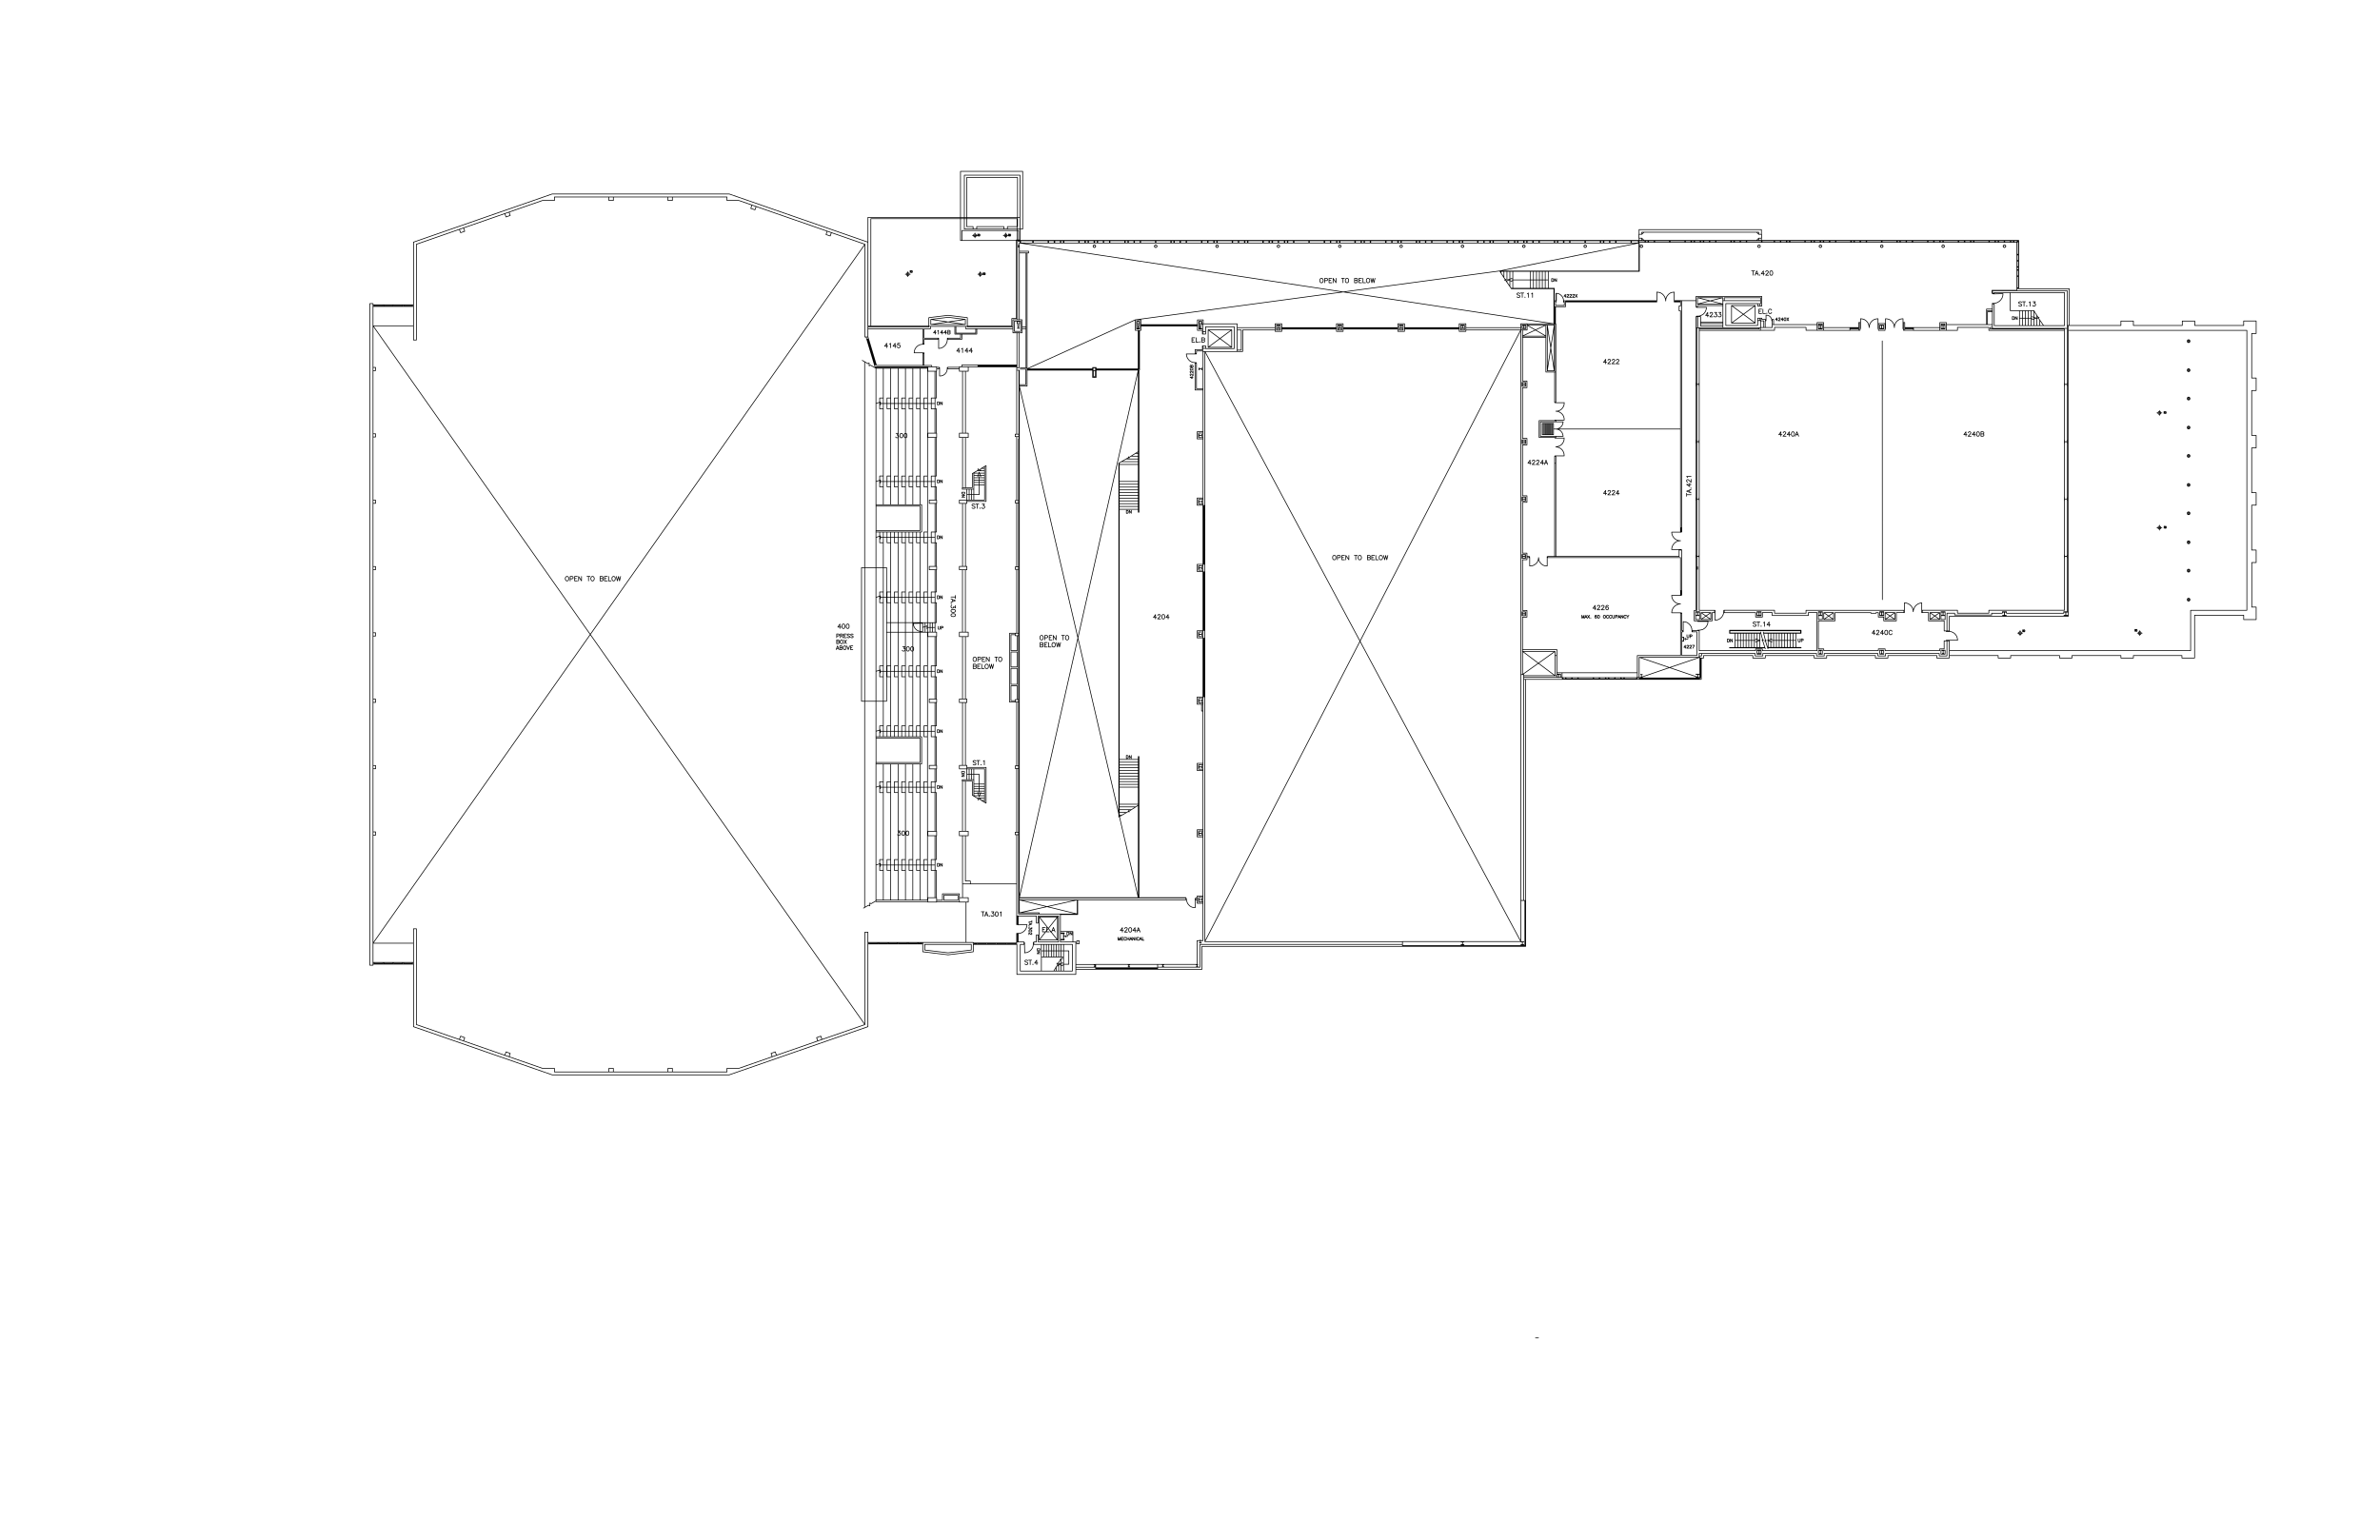 <?xml version="1.0" encoding="UTF-8"?>
<!-- Created with Inkscape (http://www.inkscape.org/) -->
<svg width="1632" height="1056" version="1.1" viewBox="0 0 1632 1056" xmlns="http://www.w3.org/2000/svg">
 <path id="map" d="m817.04 250.96 0.08-0.32 0.08-0.08 0.24-0.08h0.24l0.24 0.08 0.08 0.08 0.08 0.32v0.88m0 0h-2v-0.88l0.08-0.32 0.08-0.08 0.24-0.08h0.16l0.32 0.16 0.08 0.32v0.88m-0.96 1.44 0.08 0.24 0.32 0.24 0.48 0.08h0.24l0.48-0.08 0.32-0.24 0.08-0.24v-0.24l-0.08-0.24-0.32-0.24-0.48-0.08h-0.24l-0.48 0.08-0.32 0.24-0.08 0.24zm0.48 2.4h-0.08l-0.24-0.08-0.16-0.32v-0.4l0.08-0.16 0.08-0.08 0.24-0.16h0.16l0.16 0.16 0.32 0.16 0.96 0.96v-1.36m-1.52 3.2h-0.08l-0.24-0.08-0.08-0.08-0.08-0.24v-0.4l0.08-0.16 0.08-0.08 0.24-0.08h0.16l0.48 0.24 0.96 0.96v-1.36m-2 2.32h2m-2 0 1.36 0.96v-1.44m-119.68-109.04v6.32m-39.12-6.32v15.84m2.64-15.84v8m1.6-8v6.32m25.12 6.08h3.28m-1.68-1.68v3.28m-22.72-1.6h3.28m-1.6-1.68v3.28m23.92-1.2v-1.36h0.32l0.08 0.08 0.08 0.16 0.08 0.08 0.08 0.16v0.32l-0.08 0.24-0.08 0.08-0.08 0.16-0.08 0.08zm-0.64-0.72 0.32 0.72m-0.64 0v-1.36h0.4l0.16 0.08v0.08l0.08 0.08v0.16l-0.08 0.08v0.08l-0.16 0.08h-0.4m-0.88 0.32-0.16-0.56-0.32-0.32-0.56-0.16-0.48 0.16-0.32 0.32-0.16 0.56 0.16 0.48 0.32 0.32 0.48 0.16 0.56-0.16 0.32-0.32zm-19.28 0.4v-1.36h0.32l0.24 0.24v0.08l0.08 0.16v0.32l-0.08 0.24v0.08l-0.24 0.24zm-0.64-0.72 0.32 0.72m-0.64 0v-1.36h0.4l0.16 0.08 0.08 0.08v0.32l-0.08 0.08-0.16 0.08h-0.4m-0.88 0.32-0.16-0.56-0.32-0.32-0.48-0.16-0.56 0.16-0.32 0.32-0.16 0.56 0.16 0.48 0.32 0.32 0.56 0.16 0.48-0.16 0.32-0.32zm21.28-6.08v1.68m-2.4-1.68v1.68m-18.64-1.68v1.68m-2.48-1.68v1.68m30.48-1.68h-6.96m-27.92-6.32v-27.36h34.88v27.36m-30.48 6.32h-4.4m25.52 0h-18.64m-8.48-6.32v-28.96m38.16 36.96h-38.16m0-36.96h38.16v28.96m-39.76 15.84v-6.88m0 0h38.8v6.88m-39.84 0h40.8v-7.84m0 0h1.84v-39.6h-42.64v31.6m842.4 84.16-0.08-0.24h-0.4l-0.08 0.24m0 0v1.44l0.08 0.24h0.4l0.08-0.24m0-1.44v1.44m-1.28-0.72 0.16 0.48 0.32 0.4 0.48 0.08 0.56-0.08 0.32-0.4 0.16-0.48-0.16-0.48-0.32-0.4-0.56-0.08-0.48 0.08-0.32 0.4zm1.28 19.2-0.08-0.24-0.24-0.08-0.16 0.08-0.08 0.24m0 0v1.44l0.08 0.16 0.16 0.08 0.24-0.08 0.08-0.16m0-1.44v1.44m-1.28-0.72 0.16 0.48 0.32 0.4 0.48 0.08 0.56-0.08 0.32-0.4 0.16-0.48-0.16-0.48-0.32-0.4-0.56-0.16-0.48 0.16-0.32 0.4zm1.28 18.64-0.08-0.16-0.24-0.08-0.16 0.08-0.08 0.16m0 0v1.52l0.08 0.16 0.16 0.08 0.24-0.08 0.08-0.16m0-1.52v1.52m-1.28-0.72 0.16 0.48 0.32 0.4 0.48 0.08 0.56-0.08 0.32-0.4 0.16-0.48-0.16-0.48-0.32-0.4-0.56-0.16-0.48 0.16-0.32 0.4zm1.28 19.12-0.08-0.16-0.24-0.08-0.16 0.08-0.08 0.16m0 0v1.52l0.08 0.16 0.16 0.08 0.24-0.08 0.08-0.16m0-1.52v1.52m-1.28-0.72 0.16 0.48 0.32 0.32 0.48 0.16 0.56-0.16 0.32-0.32 0.16-0.48-0.16-0.56-0.32-0.32-0.56-0.16-0.48 0.16-0.32 0.32zm1.28 18.64-0.08-0.16-0.24-0.08-0.16 0.08-0.08 0.16m0 0v1.52l0.08 0.16 0.16 0.08 0.24-0.08 0.08-0.16m0-1.52v1.52m-1.28-0.72 0.16 0.48 0.32 0.32 0.48 0.16 0.56-0.16 0.32-0.32 0.16-0.48-0.16-0.56-0.32-0.32-0.56-0.16-0.48 0.16-0.32 0.32zm1.28 19.12-0.08-0.16-0.24-0.08-0.16 0.08-0.08 0.16m0 0v1.52l0.08 0.16 0.16 0.08 0.24-0.08 0.08-0.16m0-1.52v1.52m-1.28-0.8 0.16 0.56 0.32 0.32 0.48 0.16 0.56-0.16 0.32-0.32 0.16-0.56-0.16-0.48-0.32-0.32-0.56-0.16-0.48 0.16-0.32 0.32zm1.28 18.72-0.08-0.16-0.24-0.08-0.16 0.08-0.08 0.16m0 0v1.52l0.08 0.16 0.16 0.08 0.24-0.08 0.08-0.16m0-1.52v1.52m-1.28-0.8 0.16 0.56 0.32 0.32 0.48 0.16 0.56-0.16 0.32-0.32 0.16-0.56-0.16-0.48-0.32-0.32-0.56-0.16-0.48 0.16-0.32 0.32zm1.28 19.2-0.08-0.16-0.24-0.08-0.16 0.08-0.08 0.16m0 0v1.52l0.08 0.16 0.16 0.08 0.24-0.08 0.08-0.16m0-1.52v1.52m-1.28-0.8 0.16 0.48 0.32 0.4 0.48 0.16 0.56-0.16 0.32-0.4 0.16-0.48-0.16-0.48-0.32-0.4-0.56-0.08-0.48 0.08-0.32 0.4zm1.28 18.72-0.08-0.16-0.24-0.08-0.16 0.08-0.08 0.16m0 0v1.44l0.08 0.24 0.16 0.08 0.24-0.08 0.08-0.24m0-1.44v1.44m-1.28-0.72 0.16 0.48 0.32 0.4 0.48 0.16 0.56-0.16 0.32-0.4 0.16-0.48-0.16-0.48-0.32-0.4-0.56-0.08-0.48 0.08-0.32 0.4zm1.28 19.2-0.08-0.24h-0.4l-0.08 0.24m0 0v1.44l0.08 0.24h0.4l0.08-0.24m0-1.44v1.44m-1.28-0.72 0.16 0.48 0.32 0.4 0.48 0.08 0.56-0.08 0.32-0.4 0.16-0.48-0.16-0.48-0.32-0.4-0.56-0.08-0.48 0.08-0.32 0.4zm-105.68-204.32h1.6l-0.88 1.12h0.48l0.24 0.16 0.16 0.16 0.16 0.4v0.32l-0.16 0.4-0.24 0.32-0.48 0.16h-0.4l-0.48-0.16-0.16-0.16-0.08-0.24m-2.48-1.92 0.32-0.16 0.4-0.4v3.04m-2.32-0.32-0.16 0.16 0.16 0.16 0.16-0.16zm-2.88-2.72h2m-0.96 0v3.04m-1.6-2.64-0.32-0.24-0.4-0.16h-0.64l-0.4 0.16-0.32 0.24v0.32l0.16 0.32 0.48 0.24 0.88 0.32 0.24 0.16 0.16 0.08 0.16 0.32v0.4l-0.32 0.32-0.4 0.16h-0.64l-0.4-0.16-0.32-0.32m-24.56 88.08 0.4 0.16 0.16 0.16 0.16 0.24v0.48l-0.16 0.24-0.16 0.16-0.4 0.16h-1.28m0 0v-3.04h1.28l0.4 0.16 0.16 0.16 0.16 0.24v0.32l-0.16 0.24-0.16 0.16-0.4 0.16h-1.28m-2.24-1.44-0.4 0.16-0.32 0.4-0.08 0.72v0.48l0.08 0.72 0.32 0.4 0.4 0.16h0.32l0.4-0.16 0.32-0.4 0.16-0.72v-0.48l-0.16-0.72-0.32-0.4-0.4-0.16zm-2.24 0v3.04m0-3.04-1.52 2h2.24m-4.96-1.28v-0.16l0.16-0.24 0.16-0.16 0.24-0.16h0.64l0.24 0.16 0.16 0.16 0.16 0.24v0.32l-0.48 0.72-1.44 1.44h2.08m-3.52-3.04v3.04m0-3.04-1.44 2h2.16m-117.36 0h1.44m-1.84 1.04 1.12-3.04 1.2 3.04m-4.08-3.04-0.4 0.16-0.32 0.4-0.16 0.72v0.48l0.16 0.72 0.32 0.4 0.4 0.16h0.32l0.4-0.16 0.32-0.4 0.16-0.72v-0.48l-0.16-0.72-0.32-0.4-0.4-0.16zm-2.32 0v3.04m0-3.04-1.44 2h2.16m-4.88-1.28v-0.16l0.16-0.24 0.16-0.16 0.24-0.16h0.56l0.32 0.16 0.16 0.16 0.16 0.24v0.32l-0.48 0.72-1.44 1.44h2.08m-3.52-3.04v3.04m0-3.04-1.44 2h2.16m-396.56-65.04 0.4 0.16 0.16 0.16 0.16 0.24v0.48l-0.16 0.24-0.16 0.16-0.4 0.16h-1.36m0 0v-3.04h1.36l0.4 0.16 0.16 0.16 0.16 0.24v0.32l-0.16 0.32-0.16 0.08-0.4 0.16h-1.36m-1.28 1.28-0.16 0.16 0.16 0.16 0.16-0.16zm-2.56-2.72v3.04h1.68m-4.48 0h1.92m-1.92-1.6h1.2m-1.2 1.6v-3.04h1.92m562.64-12.48v-2l1.36 2v-2m-3.36 2v-2h0.64l0.32 0.08 0.16 0.16 0.16 0.24 0.08 0.24v0.48l-0.08 0.32-0.16 0.16-0.16 0.24-0.32 0.08zm13.44-2 3.04 1.04-3.04 0.96m-8.56-0.96h8.56m-327.36-25.12v-2l1.36 2v-2m-3.36 2v-2h0.64l0.32 0.08 0.16 0.16 0.16 0.24 0.08 0.24v0.48l-0.08 0.32-0.16 0.16-0.16 0.24-0.32 0.08zm-27.2-0.16-3.04-0.96 3.04-1.04m24.88 1.04h-24.88m13.36 9.6 0.32-0.16 0.4-0.48v3.04m-3.6-2.4 0.32-0.16 0.4-0.48v3.04m-2.32-0.24-0.08 0.16 0.08 0.08 0.16-0.08zm-2.88-2.8h2.08m-1.04 0v3.04m-1.6-2.56-0.32-0.32-0.4-0.16h-0.56l-0.48 0.16-0.24 0.32v0.24l0.24 0.48 0.32 0.16 0.88 0.24 0.24 0.16 0.16 0.16 0.16 0.24v0.48l-0.32 0.32-0.4 0.08h-0.56l-0.48-0.08-0.24-0.32m113.04 2.64h9.76m63.52 11.76-1.28 2m0-2 1.28 2m-2.64-2-0.32 0.08-0.16 0.24-0.16 0.48v0.32l0.16 0.48 0.16 0.32 0.32 0.08h0.16l0.32-0.08 0.16-0.32 0.08-0.48v-0.32l-0.08-0.48-0.16-0.24-0.32-0.08zm-1.6 0v2m0-2-0.96 1.28h1.44m-3.2-0.8v-0.16l0.08-0.16 0.08-0.08 0.16-0.08h0.4l0.24 0.08 0.08 0.08 0.08 0.16v0.24l-0.08 0.16-0.24 0.32-0.96 0.96h1.36m-2.32-2v2m0-2-0.96 1.28h1.44m-137.44-17.36-1.36 2m0-2 1.36 2m-3.2-1.52v-0.16l0.08-0.16 0.32-0.16h0.4l0.32 0.16 0.08 0.16v0.24l-0.08 0.16-0.24 0.32-0.96 0.96h1.36m-3.2-1.52v-0.16l0.08-0.16 0.32-0.16h0.4l0.16 0.08 0.24 0.24v0.24l-0.16 0.16-0.16 0.32-0.96 0.96h1.36m-3.2-1.52v-0.16l0.08-0.16 0.32-0.16h0.4l0.16 0.08 0.24 0.24v0.24l-0.16 0.16-0.16 0.32-0.96 0.96h1.36m-2.32-2v2m0-2-0.96 1.28h1.44m140.48-17.36-0.4 0.08-0.32 0.48-0.08 0.72v0.4l0.08 0.72 0.32 0.48 0.4 0.08h0.32l0.48-0.08 0.24-0.48 0.16-0.72v-0.4l-0.16-0.72-0.24-0.48-0.48-0.08zm-3.6 0.72v-0.16l0.16-0.32 0.16-0.16 0.32-0.08h0.56l0.24 0.08 0.16 0.16 0.16 0.32v0.24l-0.16 0.32-0.24 0.4-1.44 1.44h2m-3.52-2.96v2.96m0-2.96-1.44 2h2.16m-3.28 0.72-0.16 0.16 0.16 0.08 0.16-0.08zm-2.72-0.72h1.44m-1.92 0.96 1.2-2.96 1.12 2.96m-4.64-2.96h2.08m-1.04 0v2.96m-23.6 25.52h1.52l-0.8 1.2h0.4l0.32 0.16 0.08 0.16 0.16 0.4v0.32l-0.16 0.4-0.24 0.32-0.48 0.08h-0.4l-0.4-0.08-0.16-0.16-0.16-0.32m-2.64-2.48h1.6l-0.8 1.2h0.4l0.32 0.16 0.08 0.16 0.16 0.4v0.32l-0.16 0.4-0.24 0.32-0.48 0.08h-0.4l-0.48-0.08-0.24-0.48m-2.72-1.68v-0.16l0.08-0.32 0.16-0.16 0.32-0.16h0.56l0.32 0.16 0.24 0.48v0.24l-0.16 0.32-0.24 0.4-1.44 1.44h2m-3.44-3.04v3.04m0-3.04-1.44 2.08h2.16m43.04-3.6-0.08-0.32-0.32-0.32-0.32-0.08h-0.56l-0.32 0.08-0.24 0.32-0.16 0.32-0.16 0.4v0.72l0.16 0.4 0.16 0.32 0.24 0.32 0.32 0.08h0.56l0.32-0.08 0.32-0.32 0.08-0.32m-3.28 0.48-0.16 0.16 0.16 0.08 0.16-0.08zm-2.64-2.72v2.96h1.76m-4.48 0h1.84m-1.84-1.52h1.12m-1.12 1.52v-2.96h1.84m-148.56 105.6h1.44m-1.84 0.96 1.12-3.04 1.12 3.04m-3.44-3.04v3.04m0-3.04-1.44 2.08h2.16m-4.88-1.28v-0.16l0.24-0.48 0.32-0.16h0.56l0.32 0.16 0.16 0.16 0.08 0.32v0.24l-0.08 0.32-0.32 0.4-1.44 1.44h2m-4.72-2.24v-0.16l0.08-0.32 0.16-0.16 0.32-0.16h0.56l0.32 0.16 0.24 0.48v0.24l-0.16 0.32-0.24 0.4-1.44 1.44h2m-3.44-3.04v3.04m0-3.04-1.44 2.08h2.16m59.76 18.72v3.04m0-3.04-1.44 2.08h2.16m-4.88-1.36v-0.08l0.16-0.32 0.16-0.16 0.24-0.16h0.56l0.32 0.16 0.16 0.16 0.16 0.32v0.24l-0.16 0.32-0.32 0.4-1.44 1.44h2.08m-4.8-2.32v-0.08l0.16-0.32 0.16-0.16 0.24-0.16h0.56l0.32 0.16 0.16 0.16 0.16 0.32v0.24l-0.16 0.32-0.32 0.4-1.44 1.44h2m-3.44-3.04v3.04m0-3.04-1.44 2.08h2.16m6.64-91.28v-0.16l0.16-0.24 0.16-0.16 0.24-0.16h0.64l0.24 0.16 0.16 0.16 0.16 0.24v0.32l-0.16 0.32-0.32 0.4-1.44 1.44h2.08m-4.8-2.32v-0.16l0.16-0.24 0.16-0.16 0.24-0.16h0.56l0.32 0.16 0.16 0.16 0.16 0.24v0.32l-0.16 0.32-0.32 0.4-1.44 1.44h2.08m-4.8-2.32v-0.16l0.16-0.24 0.16-0.16 0.24-0.16h0.56l0.32 0.16 0.16 0.16 0.16 0.24v0.32l-0.16 0.32-0.32 0.4-1.44 1.44h2m-3.44-3.04v3.04m0-3.04-1.44 2.08h2.16m15.2 173.44-0.72 0.96m-0.8-0.96 0.8 0.96v1.04m-1.2-1.52-0.08-0.16-0.16-0.24-0.24-0.08h-0.4l-0.16 0.08-0.16 0.24-0.16 0.16-0.08 0.32v0.48l0.08 0.24 0.16 0.24 0.16 0.16 0.16 0.08h0.4l0.24-0.08 0.16-0.16 0.08-0.24m-3.44 0.48v-2l1.36 2v-2m-3.12 1.36h0.96m-1.2 0.64 0.72-2 0.8 2m-3.28 0v-2h0.88l0.24 0.08 0.16 0.16 0.08 0.16v0.32l-0.08 0.16-0.16 0.08-0.24 0.08h-0.88m-2.16-1.04v1.44l0.16 0.32 0.16 0.16 0.32 0.08h0.16l0.32-0.08 0.16-0.16 0.08-0.32v-1.44m-2 0.48-0.08-0.16-0.24-0.24-0.16-0.08h-0.4l-0.16 0.08-0.24 0.24-0.08 0.16-0.08 0.32v0.48l0.16 0.48 0.24 0.16 0.16 0.08h0.4l0.16-0.08 0.24-0.16 0.08-0.24m-2-1.04-0.08-0.16-0.24-0.24-0.16-0.08h-0.4l-0.16 0.08-0.24 0.24-0.08 0.16-0.08 0.32v0.48l0.16 0.48 0.24 0.16 0.16 0.08h0.4l0.16-0.08 0.24-0.16 0.08-0.24m-3.04-1.52-0.16 0.08-0.16 0.24-0.16 0.16-0.08 0.32v0.48l0.08 0.24 0.16 0.24 0.16 0.16 0.16 0.08h0.4l0.24-0.08 0.16-0.16 0.08-0.24 0.16-0.24v-0.48l-0.24-0.48-0.16-0.24-0.24-0.08zm-3.92 0-0.32 0.08-0.16 0.32-0.08 0.48v0.32l0.08 0.48 0.16 0.24 0.32 0.08h0.24l0.24-0.08 0.24-0.24 0.08-0.48v-0.32l-0.08-0.48-0.24-0.32-0.24-0.08zm-1.28 0.32-0.08-0.24-0.24-0.08h-0.24l-0.24 0.08-0.24 0.32-0.08 0.48v0.48l0.08 0.4 0.24 0.16 0.24 0.08h0.08l0.32-0.08 0.16-0.16 0.16-0.32v-0.08l-0.16-0.32-0.16-0.16-0.32-0.08h-0.08l-0.24 0.08-0.24 0.16-0.08 0.32m-2.88 0.48-0.08 0.08 0.08 0.08 0.08-0.08zm-0.8-1.84-1.36 2m0-2 1.36 2m-2.96-0.64h0.96m-1.28 0.64 0.8-2 0.8 2m-3.6 0v-2l0.8 2 0.72-2v2m128.8 16.32-3.04-1.04 3.04-1.04m16.4 1.04h-16.4m-11.2-1.04 3.04 1.04-3.04 1.04m-14.08-1.04h14.08m-17.28 1.12v-2.08l1.36 2.08v-2.08m-3.36 2.08v-2.08h0.64l0.32 0.16 0.32 0.32 0.08 0.32v0.48l-0.08 0.32-0.16 0.16-0.16 0.24-0.32 0.08zm50.64-0.08v-2.08h0.88l0.24 0.16 0.16 0.08 0.08 0.16v0.32l-0.08 0.16-0.16 0.16-0.24 0.08h-0.88m-2.16-1.12v1.52l0.32 0.48 0.32 0.08h0.16l0.32-0.08 0.16-0.24 0.08-0.24v-1.52m-73.52 6.4 0.96-2h-1.36m-1.84 0.48v-0.16l0.24-0.24 0.16-0.08h0.4l0.32 0.16 0.08 0.16v0.24l-0.08 0.16-0.24 0.32-0.96 0.96h1.36m-3.2-1.52v-0.16l0.24-0.24 0.16-0.08h0.4l0.32 0.16 0.08 0.16v0.24l-0.08 0.16-0.24 0.32-0.96 0.96h1.36m-2.32-2v2m0-2-0.96 1.36h1.44m1.04-116.48-0.16-0.24-0.48-0.48h3.04m-2.24 3.92h-0.16l-0.32-0.16-0.16-0.16-0.16-0.24v-0.64l0.16-0.24 0.16-0.16 0.32-0.16h0.24l0.32 0.16 0.4 0.32 1.44 1.44v-2.08m-3.04 3.52h3.04m-3.04 0 2.08 1.44v-2.16m0.72 3.28 0.16 0.16 0.08-0.16-0.08-0.16zm-0.72 2.8v-1.44m0.96 1.84-3.04-1.12 3.04-1.2m-3.04 4.64v-2m0 0.96h3.04m137.84 93.68-0.16-0.24-0.24-0.32-0.32-0.16h-0.56l-0.32 0.16-0.24 0.32-0.16 0.24-0.16 0.48v0.72l0.16 0.4 0.16 0.32 0.24 0.24 0.32 0.16h0.56l0.32-0.16 0.24-0.24 0.16-0.32m-4.16-2.32-0.48 0.16-0.24 0.4-0.16 0.72v0.48l0.16 0.72 0.24 0.4 0.48 0.16h0.32l0.4-0.16 0.32-0.4 0.08-0.72v-0.48l-0.08-0.72-0.32-0.4-0.4-0.16zm-2.32 0v3.04m0-3.04-1.44 2h2.16m-4.88-1.28v-0.16l0.08-0.24 0.16-0.16 0.32-0.16h0.56l0.32 0.16 0.08 0.16 0.16 0.24v0.32l-0.16 0.32-0.24 0.4-1.44 1.44h2m-3.44-3.04v3.04m0-3.04-1.44 2h2.16m-72.8-7.68v3.04m0-3.04-1.44 2h2.16m-4.56-1.44 0.24-0.16 0.48-0.4v3.04m-2.32-0.32-0.16 0.16 0.16 0.16 0.08-0.16zm-2.88-2.72h2m-1.04 0v3.04m-1.6-2.64-0.24-0.24-0.48-0.16h-0.56l-0.4 0.16-0.32 0.24v0.32l0.16 0.24 0.16 0.16 0.24 0.16 0.88 0.32 0.32 0.08 0.16 0.16 0.08 0.32v0.4l-0.24 0.32-0.48 0.16h-0.56l-0.4-0.16-0.32-0.32m-99.28-13.52-0.16-0.32-0.4-0.08h-0.32l-0.4 0.08-0.32 0.48-0.16 0.72v0.72l0.16 0.56 0.32 0.32 0.4 0.16h0.16l0.4-0.16 0.32-0.32 0.16-0.4v-0.16l-0.16-0.48-0.32-0.24-0.4-0.16h-0.16l-0.4 0.16-0.32 0.24-0.16 0.48m-2.88-1.28v-0.16l0.16-0.32 0.16-0.16 0.24-0.08h0.56l0.32 0.08 0.16 0.16 0.16 0.32v0.24l-0.16 0.32-0.32 0.4-1.44 1.52h2.08m-4.8-2.32v-0.16l0.16-0.32 0.16-0.16 0.24-0.08h0.56l0.32 0.08 0.16 0.16 0.16 0.32v0.24l-0.16 0.32-0.32 0.4-1.44 1.52h2m-3.44-3.04v3.04m0-3.04-1.44 2h2.16m-145.68-36.24 0.72 2.96 0.72-2.96 0.72 2.96 0.72-2.96m-5.12 0-0.24 0.08-0.32 0.32-0.16 0.32-0.08 0.4v0.72l0.08 0.4 0.16 0.32 0.32 0.32 0.24 0.08h0.64l0.24-0.08 0.32-0.32 0.16-0.32 0.16-0.4v-0.72l-0.16-0.4-0.16-0.32-0.32-0.32-0.24-0.08zm-3.12 0v2.96h1.68m-4.48 0h1.92m-1.92-1.52h1.2m-1.2 1.52v-2.96h1.92m-3.6 1.44 0.4 0.08 0.16 0.16 0.16 0.32v0.4l-0.16 0.32-0.16 0.16-0.4 0.08h-1.28m0 0v-2.96h1.28l0.4 0.08 0.16 0.16 0.16 0.32v0.24l-0.16 0.32-0.16 0.16-0.4 0.16h-1.28m-5.52-1.44-0.32 0.08-0.24 0.32-0.16 0.32-0.16 0.4v0.72l0.16 0.4 0.16 0.32 0.24 0.32 0.32 0.08h0.56l0.32-0.08 0.24-0.32 0.16-0.32 0.16-0.4v-0.72l-0.16-0.4-0.16-0.32-0.24-0.32-0.32-0.08zm-3.44 0h2m-1.04 0v2.96m-6.8 0v-2.96l2.08 2.96v-2.96m-4.8 2.96h1.84m-1.84-1.52h1.12m-1.12 1.52v-2.96h1.84m-4.88 2.96v-2.96h1.28l0.48 0.08 0.16 0.16 0.08 0.32v0.4l-0.08 0.32-0.16 0.16-0.48 0.08h-1.28m-2.48-1.52-0.24 0.08-0.32 0.32-0.16 0.32-0.08 0.4v0.72l0.08 0.4 0.16 0.32 0.32 0.32 0.24 0.08h0.64l0.24-0.08 0.32-0.32 0.16-0.32 0.08-0.4v-0.72l-0.08-0.4-0.16-0.32-0.32-0.32-0.24-0.08zm25.36-190.08 0.72 3.04 0.72-3.04 0.72 3.04 0.72-3.04m-5.04 0-0.32 0.16-0.24 0.24-0.16 0.32-0.16 0.4v0.72l0.16 0.48 0.16 0.32 0.24 0.24 0.32 0.16h0.56l0.32-0.16 0.24-0.24 0.16-0.32 0.16-0.48v-0.72l-0.16-0.4-0.16-0.32-0.24-0.24-0.32-0.16zm-3.2 0v3.04h1.76m-4.48 0h1.84m-1.84-1.6h1.12m-1.12 1.6v-3.04h1.84m-3.6 1.44 0.48 0.16 0.08 0.16 0.16 0.24v0.48l-0.16 0.24-0.08 0.16-0.48 0.16h-1.28m0 0v-3.04h1.28l0.48 0.16 0.08 0.16 0.16 0.24v0.32l-0.16 0.24-0.08 0.16-0.48 0.16h-1.28m-5.52-1.44-0.24 0.16-0.32 0.24-0.16 0.32-0.08 0.4v0.72l0.08 0.48 0.16 0.32 0.32 0.24 0.24 0.16h0.64l0.24-0.16 0.32-0.24 0.16-0.32 0.08-0.48v-0.72l-0.08-0.4-0.16-0.32-0.32-0.24-0.24-0.16zm-3.44 0h2m-0.96 0v3.04m-6.8 0v-3.04l2 3.04v-3.04m-4.8 3.04h1.92m-1.92-1.6h1.2m-1.2 1.6v-3.04h1.92m-4.88 3.04v-3.04h1.28l0.4 0.16 0.16 0.16 0.16 0.24v0.48l-0.16 0.24-0.16 0.16-0.4 0.16h-1.28m-2.48-1.6-0.32 0.16-0.24 0.24-0.16 0.32-0.16 0.4v0.72l0.16 0.48 0.16 0.32 0.24 0.24 0.32 0.16h0.56l0.32-0.16 0.24-0.24 0.16-0.32 0.16-0.48v-0.72l-0.16-0.4-0.16-0.32-0.24-0.24-0.32-0.16zm-181.52 249.84 0.72 3.04 0.72-3.04 0.72 3.04 0.72-3.04m-5.04 0-0.32 0.16-0.24 0.32-0.16 0.24-0.16 0.48v0.72l0.16 0.4 0.16 0.32 0.24 0.32 0.32 0.08h0.56l0.32-0.08 0.24-0.32 0.16-0.32 0.16-0.4v-0.72l-0.16-0.48-0.16-0.24-0.24-0.32-0.32-0.16zm-3.2 0v3.04h1.76m-4.48 0h1.84m-1.84-1.6h1.12m-1.12 1.6v-3.04h1.84m-3.6 1.44 0.48 0.16 0.24 0.48v0.4l-0.24 0.48-0.48 0.08h-1.28m0 0v-3.04h1.28l0.48 0.16 0.24 0.48v0.24l-0.24 0.48-0.48 0.08h-1.28m18.24-6.32-0.32 0.16-0.32 0.24-0.08 0.32-0.16 0.4v0.72l0.16 0.48 0.08 0.32 0.32 0.24 0.32 0.16h0.56l0.24-0.16 0.32-0.24 0.16-0.32 0.16-0.48v-0.72l-0.16-0.4-0.16-0.32-0.32-0.24-0.24-0.16zm-3.52 0h2m-0.96 0v3.04m-6.8 0v-3.04l2 3.04v-3.04m-4.72 3.04h1.84m-1.84-1.6h1.12m-1.12 1.6v-3.04h1.84m-4.88 3.04v-3.04h1.28l0.4 0.16 0.16 0.16 0.16 0.24v0.48l-0.16 0.24-0.16 0.16-0.4 0.16h-1.28m-2.48-1.6-0.32 0.16-0.24 0.24-0.16 0.32-0.16 0.4v0.72l0.16 0.48 0.16 0.32 0.24 0.24 0.32 0.16h0.56l0.32-0.16 0.24-0.24 0.16-0.32 0.16-0.48v-0.72l-0.16-0.4-0.16-0.32-0.24-0.24-0.32-0.16zm87.04-14.32v2.96m0-2.96-1.44 2h2.16m-4.16-2-0.48 0.08-0.24 0.48-0.16 0.72v0.4l0.16 0.72 0.24 0.48 0.48 0.08h0.24l0.48-0.08 0.24-0.48 0.16-0.72v-0.4l-0.16-0.72-0.24-0.48-0.48-0.08zm-3.6 0.72v-0.16l0.08-0.32 0.16-0.16 0.32-0.08h0.56l0.32 0.08 0.16 0.16 0.08 0.32v0.24l-0.08 0.32-0.32 0.4-1.44 1.44h2m-3.44-2.96v2.96m0-2.96-1.44 2h2.16m-9.68 219.36v2h1.12m-2.88-0.72h0.96m-1.28 0.72 0.8-2 0.8 2m-2-1.52-0.08-0.24-0.16-0.16-0.24-0.08h-0.32l-0.24 0.08-0.16 0.16-0.08 0.24-0.16 0.24v0.48l0.24 0.48 0.16 0.24 0.24 0.08h0.32l0.24-0.08 0.16-0.24 0.08-0.16m-2.08-1.52v2m-2.16 0v-2l1.36 2v-2m-3.04 1.28h0.96m-1.28 0.72 0.8-2 0.72 2m-3.36-1.04h1.36m0-0.96v2m-1.36-2v2m-0.64-1.52-0.08-0.24-0.24-0.16-0.16-0.08h-0.4l-0.16 0.08-0.24 0.16-0.16 0.48v0.48l0.08 0.32 0.08 0.16 0.24 0.24 0.16 0.08h0.4l0.16-0.08 0.24-0.24 0.08-0.16m-3.2 0.48h1.28m-1.28-1.04h0.8m-0.8 1.04v-2h1.28m-3.6 2v-2l0.8 2 0.8-2v2m11.6-6.64h1.44m-1.84 1.04 1.12-3.04 1.2 3.04m-3.52-3.04v3.04m0-3.04-1.44 2h2.16m-4.16-2-0.4 0.16-0.32 0.4-0.16 0.72v0.48l0.16 0.72 0.32 0.4 0.4 0.16h0.32l0.4-0.16 0.32-0.4 0.16-0.72v-0.48l-0.16-0.72-0.32-0.4-0.4-0.16zm-3.6 0.72v-0.16l0.16-0.32 0.16-0.08 0.24-0.16h0.56l0.48 0.24 0.16 0.32v0.32l-0.48 0.72-1.44 1.44h2m-3.44-3.04v3.04m0-3.04-1.44 2h2.16m-71.36-471.6 366.48 55.44m58.32-55.44-95.44 19.2-249.84 33.52-74.24 33.6m121.92 392.8 216.64-419.44m-216.64 14.72 216.64 404.72m-343.84-30.08 81.52-361.84m-81.52 10.96 81.52 350.88m-53.36 30.4h10.56m421.2-208.64v-2.08h0.88l0.24 0.16 0.24 0.24v0.32l-0.24 0.24-0.24 0.16h-0.88m-2.16-1.12v1.44l0.08 0.32 0.24 0.16 0.32 0.16h0.16l0.32-0.16 0.16-0.16 0.08-0.32v-1.44m-2.24 3.04h1.52m-3.04 0 1.52-0.56v1.04m-422.16 202.4v-2l1.36 2v-2m-3.44 2v-2h0.72l0.24 0.08 0.24 0.16 0.16 0.48v0.48l-0.08 0.32-0.08 0.16-0.24 0.24-0.24 0.08zm-0.88 0.96h1.52m-3.04 0 1.52-0.48v0.96m49.44-388.88h-28.24m-2.16 0.4h1.28m-155.92-88.16v65.04h-2.08m-29.44 481.84-0.8-2.32-2.88 1.04 0.8 2.24m177.92-96.72-39.68 8.88m0-8.88 39.68 9.68m385.36-176.08 41.6 14.16m0-14.16-41.6 14.16m-95.68-279.12 3.68 5.76 0.64 0.08-0.96 0.48h0.64l4 5.84m-257.84 112.96h2m-4.96 1.92h4.96m-13.36 247.44 6.56-3.76 0.08-0.64 0.4 1.04 0.08-0.64 6.24-4m-13.36-234.64 6.56-3.76 0.08-0.64 0.4 1.04 0.08-0.64 6.24-3.92m-75.2-136.24v-1.2m360.96 277.28v-0.08m0 0.08v-2.8h-22.16m23.44 2.8v-4.08h-23.44m-217.92 32.4v167.84m-126.8-479.12v-2.08m120.08 84.48h0.96v17.52m-0.96-26.8v2.64h0.96m0 0v-1.68m-0.96 26.8h5.44m0-0.96h-4.48m-0.96-23.76zm0-0.4v0.4h0.8v-0.4zm0 6.64zm0-0.32v0.32h0.8v-0.32zm-6-5.92 0.16 1.28 0.48 1.28 0.72 1.12 0.88 0.96 1.2 0.72 1.2 0.4 1.36 0.16m0-5.92h-6m392.48-79.44v1.52m0-4.16h2v2.64h-0.16v1.52m-3.28 0 1.44-1.52h1.84m-1.84-2.64-1.44-1.44m-78.72 4.08 1.52 1.52m-1.52-4.16 1.52-1.44m-3.36 1.44h-0.16v2.64h0.16m1.84-2.64v-1.44m0 1.44h-1.84v-3.28m0 5.92h1.84m80.16-4.08v1.44m-80.16 4.16v-1.52m0-4.08h80.16m-508.64 92.96v-24m1.44 24v-24m2.08-2.8h2.72m-2.72-1.2h2.72m-9.76-0.64v-5.12h3.12m2.08 397.2h114.24v0.16m-45.76-56.64h1.68m-1.68-1.92h4.96m-4.96-1.92h8.32m-8.32-1.92h11.28m-11.28-1.84h13.04m-13.04-11.68h13.04m-13.04-1.92h13.04m-13.04-1.92h13.04m-13.04-1.92h13.04m-13.04-1.84h13.04m-13.04-1.92h13.04m-13.04-1.92h13.04m-13.04-1.92h13.04m-13.04-1.84h13.04m-13.04-1.92h13.04m0.48-3.92h-0.48m-13.04 2h13.04m-8.24-206.08h8.24m-11.6 1.84h11.6m-13.04 1.92h13.04m-13.04 11.68h13.04m-13.04 1.92h13.04m-13.04 1.92h13.04m-13.04 1.92h13.04m-13.04 1.84h13.04m-13.04 1.92h13.04m-13.04 1.92h13.04m-13.04 1.84h13.04m-13.04 1.92h13.04m-13.04 1.92h13.04m39.76 314.4h1.12m-1.12 0v0.08m1.12 1.2v0.08h-1.12v-0.08h0.4l0.08-0.08v-1.12h-0.48m1.04 1.2v-0.08m0-1.12h-0.48v1.12l0.08 0.08h0.48m-0.08-1.2v-0.08h0.08m0 0v-0.08m-24.48 0.08h1.12m-1.12 0v0.08m1.12 1.2v0.08h-1.12v-0.08h0.4l0.08-0.08v-1.12h-0.48m1.04 1.2v-0.08m0-1.12h-0.48v1.12l0.08 0.08h0.48m-0.08-1.2v-0.08h0.08m0 0v-0.08m-24.48 0.08h1.12m-1.12 0v0.08m1.12 1.2v0.08h-1.12v-0.08h0.4l0.08-0.08v-1.12h-0.48m1.12 1.2h-0.08m0-1.2h-0.48v1.12l0.08 0.08h0.4m0.08-1.28v-0.08m0 0.08-0.08 0.08m-24.4-0.08h1.12m-1.12 0v0.08m1.12 1.2v0.08h-1.12v-0.08h0.4l0.08-0.08v-1.12h-0.48m1.12 1.2h-0.08m0-1.2h-0.48v1.12l0.08 0.08h0.4m0.08-1.28v-0.08m0 0.08-0.08 0.08m402.64-228.48v-0.88m6.64 0v0.88m-94.48-115.6h0.8m56.96-150.8h0.32m238.08 46.16v-1.12h4m0 1.12h-4v9.52m0.64 0v-8.88h3.36m0-12.72h1.28m-323.76 21.92zm0 2.48v-2.48h2.56v2.48zm-0.88-3.36zm0 4.24v-4.24h4.32v4.24zm-218.08 2.72h-0.08m-0.16-2.48v2.56h0.24m-0.08-2.56v2.48m0.08 8.24h-0.08m-0.16 2.48v-2.56h0.24m-0.08 2.56v-2.48m542.16-29.12 1.52-0.24 1.36-0.48 1.28-0.8 1.04-1.04 0.8-1.2 0.48-1.44 0.16-1.44m-6.64 0.08 6.64-0.16v0.16m-6.64-0.16v0.16l6.64-0.16m-166.24 2.72v4.16m-508.48-39.92h-0.88v0.88h0.96v-0.88zm0-0.08h-0.8l-0.08 0.08v0.96h0.96v-0.96zm372.4 293.12h51.6m421.28-45.04h3.04v8.56h-8.56v-3.04m5.52-44.64h3.04v8.56h-3.04m0-47.92h3.04v8.56h-3.04m0-47.84h3.04v8.56h-3.04m0-47.92h3.04v8.56h-3.04m-5.52-44.64v-3.04h8.56v8.56h-3.04m-477.44-6.64h0.24m-1.04 0v32.24m0.8-32.24v33.04m224.08-21.28 0.08 177.44m-126.8-194.16v7.68m17.44 0h-17.28v-7.68m2 0v6.48h15.28m-482.4-50.08h6.32m0-1.2h-6.32m4.56 79.92v-78.72m0.72 78.72v-78.72m502.96 45.6h-0.4m0.4 0v0.72h-2v-1.6m2.88 0.88v-0.88h-2.88m2-8.32h-2v-1.6m1.6 0h0.4-2m1.6 9.92v1.6m0-11.52v1.6m-53.6 230.16v-0.4h1.36v0.08h-1.36zm0-3.36v0.32h1.36v-0.08h-1.36zm1.2 2.96v-2.64m-0.08 2.64v-2.64m-0.16 2.64v0.08h0.4v-0.08zm0-2.72v0.08h0.4v-0.08zm9.36 12.64h-10.32v-16.24m6.96-0.88-0.16-1.36-0.4-1.28-0.72-1.12-0.96-0.96-1.12-0.8-1.28-0.4-1.36-0.16m0 0v-0.08m0 6.16v-6.08m-0.32 6.96h-0.64m0.64-0.88h-0.64m0.96 0.88zm0-0.88v0.88h-0.32v-0.88zm6.32 0.88zm0-0.88v0.88h-0.32v-0.88zm4.64 0h-4.64m3.04 0.88h-3.04m-335.76-196.16zm0 1.68v-1.68h1.92v1.68zm0-11.44zm0 1.68v-1.68h1.92v1.68zm385.84-9.04h-0.16m0.16-0.96h-2.48m7.12 0.96v-0.96m-4.64 0.96v-0.96m-1.12 0.96h-2.32m9.04-0.96h-0.96m0 0.96v-0.08m-516.24 44.8h5.28m-5.28-0.96h4.4m0.88 0.96v-12.56m-0.88 11.6v-10.72m213.04-28.4h-37.52m163.92 1.6h-37.68m37.68-1.6h-37.68m-4.56 0h-37.52m37.52 0.08h-37.52m37.52 0.72h-37.52m37.52 0.16h-37.52m0-0.88zm0 0.72v-0.72h0.4v0.72zm37.12-0.4h-36.72m36.72-0.32zm0 0.72v-0.72h0.4v0.72zm-41.68-0.8h-37.52m37.52 0.08h-37.52m37.52 0.72h-37.52m37.52 0.16h-37.52m0-0.88zm0 0.72v-0.72h0.4v0.72zm37.12-0.4h-36.72m36.72-0.32zm0 0.72v-0.72h0.4v0.72zm-41.68-0.72h-37.52m37.52 0.72h-37.52m37.52 0.16h-37.52m-30.56 0.64h2.8m23.2 0h-22.24m22.24-1.6h-26m2.8 15.36v-13.76m0.96 0v14.72m26.8-16.24zm0 0.72v-0.72h0.4v0.72zm37.12-0.4h-36.72m36.72-0.32zm0 0.72v-0.72h0.4v0.72zm-40.72-2.56zm0 3.44v-3.44h2.64v3.44zm-0.96-4.32zm0 5.2v-5.2h4.56v5.2zm43.04-4.32zm0 3.44v-3.44h2.64v3.44zm-0.96-4.32zm0 5.2v-5.2h4.56v5.2zm43.04-4.32zm0 3.44v-3.44h2.64v3.44zm-0.96-4.32zm0 5.2v-5.2h4.56v5.2zm43.04-4.32zm0 3.44v-3.44h2.64v3.44zm-0.96-4.32zm0 5.2v-5.2h4.56v5.2zm1.28-2.16h0.88l0.08-0.08v-1.6l-0.16-0.16h-0.8v-0.08m0 1.92v0.08m2 0v0.08h-2v-0.08m2-0.08v-0.08m-2-1.84h2v0.08h-0.88l-0.08 0.08v1.76h0.96v0.08m-44.08-0.08h0.88l0.08-0.08v-1.6l-0.16-0.16h-0.8v-0.08m0 1.92v0.08m2 0v0.08h-2v-0.08m2-0.08v-0.08m-2-1.84h2v0.08h-0.88l-0.08 0.08v1.76h0.96v0.08m-44.08-0.08h0.96v-1.76l-0.08-0.08h-0.88v-0.08m0 1.92v0.08m2 0v0.08h-2v-0.08m2-0.08v-0.08m-2-1.84h2v0.08h-0.88l-0.08 0.08v1.76h0.96v0.08m-44.08-0.08h0.96v-1.76l-0.08-0.08h-0.88v-0.08m0 1.92v0.08m2 0v0.08h-2v-0.08m2-0.08v-0.08m-2-1.84h2v0.08h-0.8l-0.16 0.16v1.6l0.08 0.08h0.88v0.08m315.84 218.88v-9.76m-1.92 9.76v-9.76m-1.84 9.76v-9.76m9.44 9.76v-9.76m-1.84 9.76v-9.76m-1.92 9.76v-9.76m11.36 9.76v-9.76m-1.84 9.76v-9.76m-1.92 9.76v-9.76m-1.92 9.76v-9.76m15.12 9.76v-9.76m-1.92 9.76v-9.76m-1.84 9.76v-9.76m17.04 9.76v-9.76m-1.84 9.76v-9.76m-1.92 9.76v-9.76m-1.92 9.76v-9.76m-1.92 9.76v-9.76m-1.84 9.76v-9.76m-1.92 9.76v-9.76m16.56-0.24v-1.52m0.32 11.52h-22.96m76-20.88h3.68v2.64m-2.72-6.32zm0 2.8v-2.8h2.72v2.8zm-495.2 241.44h-42.48m42.16 0.32h-41.84m41.84 0.32h-41.84m412.32-447.28h2.16m42-7.2h-0.88m-383.28 273.12v4.64h0.96m-120.64-233.84zm0-0.88v0.88h0.32v-0.88zm613.92 167.2h4.24m-4.24-1.6h24.08v2m-517.52-179.84h-4.32m-0.96 26.8v-18.48m-120.48 377.04h13.6v0.8m107.28-11.04h1.04m-1.04 1.36h1.04m-7.36 0 0.32 1.2 0.48 1.2 0.72 0.96 0.88 0.88 1.12 0.64 1.2 0.4 1.28 0.08m0 0v-0.08m0-5.28v5.36m0-6.16v0.8h0.32v-0.8zm-6.32 0v0.8h0.32v-0.8zm6.64 0.8v-1.36m-6.64 1.36v-1.36m-74.24 11.36v-10m-0.32 9.68v-9.68m583.76-197.04v5.68h10.72m-3.04-5.68-6.72 4.72h6.72v-4.72h-6.72v4.72m0-4.72 6.72 4.72m-24.56-6.32v1.6h-5.2v5.68h-8.64m7.68-5.68-6.72 4.72h6.72v-4.72h-6.72v4.72m0-4.72 6.72 4.72m-41.12-4.72v5.68h-11.36m3.68-0.96zm0-4.72v4.72h6.72v-4.72zm-76.56 0v5.68h-12.24m4.64-0.96zm0-4.72v4.72h6.72v-4.72zm-469.04-270.16h-100.24m447.68 467.6h-2m2.88 0v30.96m0.4-30.96v31.44m-0.48-31.44v30.96m-83.92 0.48h84.4m-0.48-0.48h-83.92 84m-251.92 15.2v1.04h-0.32v-1.04m-55.76 1.04h55.76m-42.16-3.36h42.48m-42.48 2.32zm0 1.04v-1.04h0.32v1.04zm42.48-3.36h27.04m-27.04 1.92h29.04m-71.52 1.44v-3.36m42.48 3.36v-3.36m279.68-196.72zm0 1.2v-1.2h0.4v1.2zm0-0.24v-0.08m0.4 0.08v-0.08m310.4-267.68v0.08m-219.12 250.16v2.64m-95.68 13.76h1.84m-26.48-1.12h22.72m-23.52-0.8 22.24-15.84m-22.16 0 22.16 16.64m316.72-264.32h-17.04v1.92h0.24m-298.64 260.4h3.6v3.12m-3.6-2.16h2.64v2.16m293.6-240h-21.52m-127.04 0.08v-2m149.52 2.96v-1.04m1.44-1.92h-31.52m-118.48 0v-3.52m-0.96 3.52h30.8m-35.44-3.52zm0 0.88v-0.88h0.4v0.88zm4.32-0.88-0.4-0.96-0.64-0.88-0.8-0.64-1.04-0.4-1.04-0.08m0 0v-0.08m0 3.04v-2.96m4.24 2.96zm0 0.88v-0.88h-0.32v0.88zm30.8 6.56h-7.6m-21.6 0h-9.68m8.08-1.92h-8m31.2 1.92v-2h-21.6m0 2v-2m146.96 2v-2m2.4 0h-1.44m-149.52-1.92v-2.56m127.04 6.48v-2m-275.68-2.48h0.16m183.84 202.8 6.72-4.72m-6.72 0 6.72 4.72m-90.88 0 6.72-4.72m-0.64 0h-6.08l6.72 4.72m-112.16-170.56 4.8-31.36m-4.8 0 4.8 31.36m-21.76-23.84 16-7.52m-12.96 0 12.96 7.52m103.92-21.92 17.44-4.4m-17.44 0 17.52 4.4m303.28 75.04v-1.28h0.32l0.16 0.08 0.08 0.08v0.16l0.08 0.16v0.32l-0.08 0.16v0.16l-0.08 0.16zm-0.64-0.64 0.32 0.64m-0.56 0v-1.28h0.4l0.08 0.08h0.08v0.4l-0.16 0.16h-0.4m1.04 79.36v-1.36h0.24l0.16 0.08 0.08 0.16 0.08 0.08v0.72l-0.08 0.16-0.08 0.08-0.16 0.08zm-0.64-0.72 0.32 0.72m-0.64 0v-1.36h0.4l0.16 0.08v0.08l0.08 0.08v0.16l-0.08 0.16-0.16 0.08h-0.4m-19.12 71.44v-1.36h0.32l0.16 0.08 0.08 0.16 0.08 0.08v0.72l-0.08 0.16-0.08 0.08-0.16 0.08zm-0.56-0.72 0.32 0.72m-0.64 0v-1.36h0.4l0.16 0.16 0.08 0.16v0.08l-0.08 0.16-0.08 0.08h-0.48m-76.08 1.04v-1.36h0.32l0.16 0.08 0.08 0.16v0.08l0.08 0.24v0.24l-0.08 0.24v0.08l-0.08 0.16-0.16 0.08zm-0.56-0.72 0.24 0.72m-0.56 0v-1.36h0.4l0.16 0.16v0.4h-0.08l-0.08 0.08h-0.4m-0.08 1.6h-3.36m1.68-1.68v3.36m0.96-1.68-0.08-0.48-0.4-0.4-0.48-0.16-0.48 0.16-0.4 0.4-0.16 0.48 0.16 0.48 0.4 0.4 0.48 0.08 0.48-0.08 0.4-0.4zm96.24-151.04h-3.36m1.68-1.6v3.28m0.96-1.68-0.08-0.48-0.4-0.4-0.48-0.08-0.48 0.08-0.4 0.4-0.16 0.48 0.16 0.48 0.4 0.4 0.48 0.16 0.48-0.16 0.4-0.4zm-12.8 151.04h-3.28m1.68-1.68v3.36m0.96-1.68-0.16-0.48-0.32-0.4-0.48-0.16-0.56 0.16-0.32 0.4-0.16 0.48 0.16 0.48 0.32 0.4 0.56 0.08 0.48-0.08 0.32-0.4zm14.16-72.32h-3.36m1.68-1.68v3.36m0.96-1.68-0.08-0.48-0.4-0.4-0.48-0.16-0.48 0.16-0.4 0.4-0.16 0.48 0.16 0.48 0.4 0.4 0.48 0.08 0.48-0.08 0.4-0.4zm-856.72-174.96v-1.36h0.32l0.16 0.08 0.08 0.16 0.08 0.08v0.72l-0.08 0.16-0.08 0.08-0.16 0.08zm-0.56-0.72 0.32 0.72m-0.64 0v-1.36h0.4l0.16 0.16 0.08 0.16v0.08l-0.08 0.16-0.08 0.08h-0.48m50.96 2.24v-1.36h0.24l0.16 0.08 0.08 0.16 0.08 0.08v0.72l-0.08 0.16-0.08 0.08-0.16 0.08zm-0.64-0.72 0.32 0.72m-0.64 0v-1.36h0.4l0.16 0.08v0.08l0.08 0.16v0.08l-0.08 0.16-0.16 0.08h-0.4m-3.6 0.32h3.36m-1.68-1.68v3.36m1.04-1.68-0.16-0.48-0.4-0.4-0.48-0.16-0.48 0.16-0.4 0.4-0.08 0.48 0.08 0.48 0.4 0.4 0.48 0.08 0.48-0.08 0.4-0.4zm-49.04 0h-3.36m1.68-1.68v3.36m1.04-1.68-0.16-0.48-0.4-0.4-0.48-0.16-0.48 0.16-0.4 0.4-0.08 0.48 0.08 0.48 0.4 0.4 0.48 0.08 0.48-0.08 0.4-0.4zm682.56 38.48h6m-6-1.92zm0 0.8v-0.8h0.4v0.8zm-0.88-4.24zm0 5.36v-5.36h0.88v5.36zm-36.72 0h6.08m0-1.92zm0 0.8v-0.8h-0.4v0.8zm0-4.24zm0 5.36v-5.36h0.88v5.36zm91.12 195.28h-25.36m-515.44 193.68h-3.04m3.04 3.04h-3.04m3.04-4h-4m0 0v4.96h4m-3.04-0.96v-3.04m3.04 29.6v-167.2h1.28m-1.28 1.12h-3.04m3.04 3.04h-3.04m3.04-4h-4m0 0v4.96h4m-3.04-0.96v-3.04m3.52-1.12zm0-0.32v0.32h0.8v-0.32zm-0.48 0.32v-40.16h1.28m0 9.44v-9.12m0 19.6v-10.16m0 20.64v-10.16m0 19.68v-9.2m-0.8-21.28v-9.12m0 19.6v-10.16m0 20.64v-10.16m0 19.68v-9.2m0.4-30.4v9.12m0 0.32v10.16m0 0.32v10.16m-0.4-30.4zm0 0.32v-0.32h0.8v0.32zm0 19.6zm0 0.32v-0.32h0.8v0.32zm0.4 10.48v9.12m-0.4-9.44zm0 0.32v-0.32h0.8v0.32zm0-20.96zm0-0.32v0.32h0.8v-0.32zm-0.48-9.44v-5.36h1.28m0 0v5.36m-1.28-4.24h-3.04m3.04 3.12h-3.04m3.04-4h-4m0 0v4.88h4m-3.04-0.88v-3.12m3.52-1.12zm0-0.32v0.32h0.8v-0.32zm-0.48 0.32v-40.16h1.28m0 9.44v-9.12m0 19.6v-10.16m0 20.64v-10.08m0 19.52v-9.04m-0.8-21.36v-9.12m0 19.6v-10.16m0 20.64v-10.08m0 19.52v-9.04m0.4-30.48v9.12m0 0.32v10.16m0 0.4v10.08m-0.4-30.4zm0 0.32v-0.32h0.8v0.32zm0 19.6zm0 0.4v-0.4h0.8v0.4zm0.4 10.48v9.04m-0.4-9.44zm0 0.4v-0.4h0.8v0.4zm0-21.04zm0-0.32v0.32h0.8v-0.32zm-0.48-9.44v-5.28h1.28m0 0v5.28m-1.28-45.52h1.28m-1.28 223.28h-3.04m3.04 3.04h-3.04m3.04-3.92h-4m0 0v4.88h4m-3.04-0.96v-3.04m3.04-45.44h-3.04m3.04 3.04h-3.04m3.04-4h-4m0 0v4.88h4m-3.04-0.88v-3.04m3.04-136.48h-3.04m3.04 3.04h-3.04m3.04-4h-4m0 0v4.88h4m-3.04-0.88v-3.04m3.04-45.52h-3.04m3.04 3.04h-3.04m3.04-4h-4m0 0v4.96h4m-3.04-0.96v-3.04m3.04-45.52h-3.04m3.04 3.12h-3.04m3.04-4h-4m0 0v4.88h4m-3.04-0.88v-3.12m1.2 348.16v-0.08h-0.64v-0.16h1.36v0.16h-0.64v1.52h0.64v0.16h-1.36v-0.16h0.64zm-0.8-28.16-0.08 0.08v0.56h-0.08v-1.28h0.08v0.56l0.08 0.08h1.6l0.16-0.16v-0.48h0.08v1.28h-0.08v-0.48l-0.16-0.16zm0-45.44h-0.08v0.64h-0.08v-1.36h0.08v0.64h1.76l0.08-0.08v-0.56h0.08v1.36h-0.08v-0.56l-0.08-0.08zm0-45.52h-0.08v0.64h-0.08v-1.36h0.08v0.64h1.76l0.08-0.08v-0.56h0.08v1.36h-0.08v-0.56l-0.08-0.08zm0-45.52-0.08 0.08v0.64h-0.08v-1.36h0.08v0.56l0.08 0.08h1.6l0.16-0.16v-0.48h0.08v1.36h-0.08v-0.56l-0.16-0.16zm0-45.44h-0.08v0.64h-0.08v-1.36h0.08v0.64h1.76l0.08-0.08v-0.56h0.08v1.36h-0.08v-0.56l-0.08-0.08zm0-45.52h-0.08v0.64h-0.08v-1.36h0.08v0.64h1.76l0.08-0.08v-0.56h0.08v1.36h-0.08v-0.56l-0.08-0.08zm0-45.52-0.08 0.08v0.64h-0.08v-1.36h0.08v0.56l0.08 0.08h1.6l0.16-0.16v-0.48h0.08v1.36h-0.08v-0.56l-0.16-0.16zm0-90.96h-0.08v0.64h-0.08v-1.36h0.08v0.64h1.76l0.08-0.08v-0.56h0.08v1.36h-0.08v-0.56l-0.08-0.08zm0 45.52h-0.08v0.64h-0.08v-1.36h0.08v0.64h1.76l0.08-0.08v-0.56h0.08v1.36h-0.08v-0.56l-0.08-0.08zm359.12-77.68h-15.28m43.36 3.68v-4.56m30.56 202.08v-2h5.92m-174.64 45.76h52.72m-10.16-0.24h8.4m-10.48 0h1.68m-5.92 0h3.76m-8 0h3.84m-5.92 0h1.68m-5.92 0h3.84m-18.56 0h10.16m0.4 0h3.76m-18.48 0h3.76m-8 0h3.84m-6.4-1.12v1.36m50.96-1.2zm0 1.2v-1.2h0.4v1.2zm0-0.24v-0.08m0.4 0.08v-0.08m-9.2-0.88zm0 1.2v-1.2h0.4v1.2zm0-0.24v-0.08m0.4 0.08v-0.08m-2.56-0.88zm0 1.2v-1.2h0.48v1.2zm0-0.24v-0.08m0.4 0.08h0.08m-4.64-0.96zm0 1.2v-1.2h0.4v1.2zm0-0.24v-0.08m0.4 0.08v-0.08m-4.64-0.88zm0 1.2v-1.2h0.4v1.2zm0-0.24v-0.08m0.4 0.08v-0.08m-2.48-0.88zm0 1.2v-1.2h0.4v1.2zm0-0.24v-0.08m0.4 0.08v-0.08m-4.64-0.88zm0 1.2v-1.2h0.4v1.2zm0-0.24v-0.08m0.4 0.08v-0.08m-4.56-0.88zm0 1.2v-1.2h0.4v1.2zm0-0.24v-0.08m0.4 0.08v-0.08m-10.96-0.88zm0 1.2v-1.2h0.4v1.2zm0-0.24v-0.08m0.4 0.08v-0.08m-4.56-0.88zm0 1.2v-1.2h0.4v1.2zm0-0.24v-0.08m0.4 0.08v-0.08m-6.72-0.88zm0 1.2v-1.2h0.4v1.2zm0-0.24v-0.08m0.4 0.08v-0.08m268.56-45.04h-5.28m30.64 0v1.28m-1.92-1.28v-2h51.76m-200.32 1.6h-6.72m8.32-1.6h-34.48m32.88 1.6v2h24.8m-1.6-3.6v2h-21.6m0-2v2m146.96 0h-21.52m-1.92 0v1.28m-216.48-256.72h4.08m0.4 0h1.68m0.4 0h3.84m0.4 0h10.08m0.48 0h10.08m0.4 0h3.76m0.48 0h1.68m0.4 0h3.76m0.4 0h1.76m0.4 0h3.76m0.4 0h3.84m0.4 0h10.08m0.4 0h1.68m0.48 0h3.76m0.4 0h3.84m0.4 0h10.08m0.4 0h8.24m-88.56 1.04zm0-1.28v1.28h0.4v-1.28zm0 0.24v-0.08m0.4 0.08v-0.08m1.68 1.12zm0-1.28v1.28h0.4v-1.28zm0 0.24v-0.08m0.4 0.08v-0.08m31.6 1.12zm0-1.28v1.28h-0.4v-1.28zm0 0.24v-0.08m-0.4 0.08v-0.08m-1.68 1.12zm0-1.28v1.28h-0.48v-1.28zm0 0.24v-0.08m-0.48 0.08v-0.08m8.48 1.12zm0-1.28v1.28h0.4v-1.28zm0 0.24v-0.08m0.4 0.08v-0.08m3.76 1.12zm0-1.28v1.28h0.4v-1.28zm0 0.24v-0.08m0.4 0.08v-0.08m16.4 1.12zm0-1.28v1.28h0.48v-1.28zm0.08 0.24h-0.08m0.48 0v-0.08m3.76 1.12zm0-1.28v1.28h0.4v-1.28zm0 0.24v-0.08m0.4 0.08v-0.08m-58.88 1.12zm0-1.28v1.28h-0.4v-1.28zm0 0.24v-0.08m-0.4 0.08v-0.08m10.96 1.12zm0-1.28v1.28h-0.48v-1.28zm-0.08 0.24h0.08m-0.48 0v-0.08m10.96 1.12zm0-1.28v1.28h-0.4v-1.28zm0 0.24v-0.08m-0.4 0.08v-0.08m10.88 1.12zm0-1.28v1.28h-0.4v-1.28zm0 0.24v-0.08m-0.4 0.08v-0.08m10.96 1.12zm0-1.28v1.28h-0.4v-1.28zm0 0.24v-0.08m-0.4 0.08v-0.08m10.88 1.12zm0-1.28v1.28h-0.4v-1.28zm0 0.24v-0.08m-0.4 0.08v-0.08m10.96 1.12zm0-1.28v1.28h-0.4v-1.28zm0 0.24v-0.08m-0.4 0.08v-0.08m181.52 0.08h1.68m0.4 0h2.96m-3.36 0h-1.68zm-2.08 1.04zm0-1.28v1.28h0.4v-1.28zm0 0.24v-0.08m0.4 0.08v-0.08m1.68 1.12zm0-1.28v1.28h0.4v-1.28zm0 0.24v-0.08m0.4 0.08v-0.08m-12.64 0.08h1.76m0.4 0h3.76m-5.92 0h1.76m0.4 1.04zm0-1.28v1.28h-0.4v-1.28zm0 0.24v-0.08m-0.4 0.08v-0.08m-1.76 1.12zm0-1.28v1.28h-0.4v-1.28zm0 0.24v-0.08m-0.4 0.08v-0.08m-125.76 0.08h1.68m0.4 0h3.76m99.36 0h3.76m0.4 0h1.68m-81.6 0h3.76m0.48 0h3.76m-29.04 0h3.76m0.48 0h3.76m-3.76 1.04zm0-1.28v1.28h-0.48v-1.28zm-0.08 0.24h0.08m-0.48 0v-0.08m-3.76 1.12zm0-1.28v1.28h-0.4v-1.28zm0 0.24v-0.08m-0.4 0.08v-0.08m-5.92 1.12zm0-1.28v1.28h-0.4v-1.28zm0 0.24v-0.08m-0.4 0.08v-0.08m-1.68 1.12zm0-1.28v1.28h-0.4v-1.28zm0 0.24v-0.08m-0.4 0.08v-0.08m-20.64 0.08h3.76m0.4 0h1.68m-1.68 1.04zm0-1.28v1.28h-0.4v-1.28zm0 0.24v-0.08m-0.4 0.08v-0.08m-3.76 1.12zm0-1.28v1.28h-0.4v-1.28zm0 0.24v-0.08m-0.4 0.08v-0.08m-152.88 0.08h-1.68m5.84 0h-3.76m-21.44 0h-1.68m5.84 0h-3.76m-8.8 0h-3.84m5.92 0h-1.68m2.08 0v-0.08m0 1.6zm0-1.76v1.76h-0.4v-1.76zm-2.48 0.24v-0.08m0.4 0.08v-0.08m0 1.6zm0-1.76v1.76h-0.4v-1.76zm-21.44 0.24h-3.84m8 0h-3.76m5.92 0h-1.68m-0.48 0h-3.76zm0.48 0v-0.08m0 1.6zm0-1.76v1.76h-0.48v-1.76zm-4.64 0.24v-0.08m0.4 0.08v-0.08m0 1.6zm0-1.76v1.76h-0.4v-1.76zm-21.44 0.24h-3.84m8 0h-3.76zm0.48 0v-0.08m0 1.6zm0-1.76v1.76h-0.48v-1.76zm-4.64 0.24v-0.08m0.4 0.08v-0.08m0 1.6zm0-1.76v1.76h-0.4v-1.76zm-84.56 0.24h-3.76m8 0h-3.84m-42.48 0h-3.76m5.84 0h-1.68m2.16 0v-0.08m0 1.6zm0-1.76v1.76h-0.48v-1.76zm-2.56 0.24v-0.08m0.4 0.08v-0.08m0 1.6zm0-1.76v1.76h-0.4v-1.76zm-21.44 0.24h-3.76m8 0h-3.84m4.24 0v-0.08m0 1.6zm0-1.76v1.76h-0.4v-1.76zm-4.64 0.24v-0.08m0.4 0.08v-0.08m0 1.6zm0-1.76v1.76h-0.4v-1.76zm-97.12 0.24h-1.68m5.84 0h-3.76m-0.4 0v-0.08m0.4 0.08v-0.08m0 1.6zm0-1.76v1.76h-0.4v-1.76zm3.76 0.24v-0.08m0.4 0.08v-0.08m0 1.6zm0-1.76v1.76h-0.4v-1.76zm16.48 0.24h-1.76m5.92 0h-3.76m-0.4 0v-0.08m0.4 0.08v-0.08m0 1.6zm0-1.76v1.76h-0.4v-1.76zm3.76 0.24v-0.08m0.4 0.08v-0.08m0 1.6zm0-1.76v1.76h-0.4v-1.76zm-34.08 0.24h-3.76m5.92 0h-1.68m2.08 0v-0.08m0 1.6zm0-1.76v1.76h-0.4v-1.76zm-2.56 0.24v-0.08m0.48 0.08v-0.08m0 1.6zm0-1.76v1.76h-0.48v-1.76zm-21.52 0.24h-3.76m8 0h-3.76m4.16 0v-0.08m0 1.6zm0-1.76v1.76h-0.4v-1.76zm-4.56 0.24h-0.08m0.48 0v-0.08m0 1.6zm0-1.76v1.76h-0.48v-1.76zm660.72 24.72v7.84m-1.04-14.56v0.4h1.28v-0.4zm1.04 0v-0.08m0 0.48v-0.08m-1.04 1.76v0.4h1.28v-0.4zm1.04 0v-0.08m0 0.48v-0.08m-265.68-20.16h-10.08m-10.96 0h-10.08m12.16 0h-1.68m5.92 0h-3.76m7.92 0h-3.76m-27.76 0h-3.76m-21.52 0h-3.76m39.52 0h-10.08m-21.44 0h-3.76m16.8 0h3.76m-6.24 0h-10.16m-10.88 0h-3.84m-16.8 0h10.08m-31.12 0h10.08m-10.48 0h-1.68m-8.88 0h-10.08m-10.96 0h-10.08m12.24 0h-1.68m5.84 0h-3.76m8 0h-3.84m-27.76 0h-10.08m14.32 0h-3.76m7.92 0h-3.76m5.92 0h-1.68m-29.92 0h-10.08m14.32 0h-3.76m5.84 0h-1.68m5.92 0h-3.84m-17.2 0h-1.68m-19.36 0h-10.08m20.56 0h-10.08m-17.2 0h-3.84m5.92 0h-1.68m5.84 0h-3.76m-6.72 0h-3.76m-17.28 0h-1.68m2.08 0h10.08m-31.12 0h10.16m-21.04 0h-10.16m14.32 0h-3.76m8 0h-3.84m5.92 0h-1.68m-29.84 0h-10.16m12.24 0h-1.68m5.84 0h-3.76m8 0h-3.76m-27.76 0h-3.84m14.32 0h-10.08m-21.44 0h-3.84m14.32 0h-10.08m-10.96 0h-3.76m-17.28 0h-1.68m2.16 0h10.08m-31.6 0h-8.24m8.72 0h10.08m400.08 0h4.72m-19.84 0v-0.08m0.4 0.08v-0.08m0 1.6zm0-1.76v1.76h-0.4v-1.76zm-4.64 0.24v-0.08m0.48 0.08v-0.08m0 1.6zm0-1.76v1.76h-0.48v-1.76zm-53.04 0.24v-0.08m0.4 0.08v-0.08m0 1.6zm0-1.76v1.76h-0.4v-1.76zm3.84 0.24h-0.08m0.48 0v-0.08m0 1.6zm0-1.76v1.76h-0.48v-1.76zm16.8 0.24v-0.08m-0.4 0.08v-0.08m0 1.6zm0-1.76v1.76h0.4v-1.76zm4.64 0.24v-0.08m-0.48 0.08v-0.08m0 1.6zm0-1.76v1.76h0.48v-1.76zm-94.64 0.24v-0.08m0.4 0.08v-0.08m0 1.6zm0-1.76v1.76h-0.4v-1.76zm-4.56 0.24v-0.08m0.4 0.08v-0.08m0 1.6zm0-1.76v1.76h-0.4v-1.76zm-15.12 0.24h-0.08m0.48 0v-0.08m0 1.6zm0-1.76v1.76h-0.48v-1.76zm-4.64 0.24v-0.08m0.4 0.08v-0.08m0 1.6zm0-1.76v1.76h-0.4v-1.76zm-19.36 0.24v-0.08m0.4 0.08v-0.08m0 1.6zm0-1.76v1.76h-0.4v-1.76zm-2.48 0.24v-0.08m0.4 0.08v-0.08m0 1.6zm0-1.76v1.76h-0.4v-1.76zm-16.8 0.24v-0.08m-0.4 0.08v-0.08m0 1.6zm0-1.76v1.76h0.4v-1.76zm-3.84 0.24v-0.08m-0.4 0.08v-0.08m0 1.6zm0-1.76v1.76h0.4v-1.76zm-29.44 0.24v-0.08m0.4 0.08v-0.08m0 1.6zm0-1.76v1.76h-0.4v-1.76zm-2.48 0.24v-0.08m0.4 0.08v-0.08m0 1.6zm0-1.76v1.76h-0.4v-1.76zm-48.8 0.24v-0.08m0.4 0.08v-0.08m0 1.6zm0-1.76v1.76h-0.4v-1.76zm-4.64 0.24v-0.08m0.4 0.08v-0.08m0 1.6zm0-1.76v1.76h-0.4v-1.76zm-19.28 0.24h-0.08m0.48 0v-0.08m0 1.6zm0-1.76v1.76h-0.48v-1.76zm-4.64 0.24v-0.08m0.4 0.08v-0.08m0 1.6zm0-1.76v1.76h-0.4v-1.76zm313.04 0.24v-0.08m0.4 0.08v-0.08m0 1.6zm0-1.76v1.76h-0.4v-1.76zm-10.88 0.24h-0.08m0.48 0v-0.08m0 1.6zm0-1.76v1.76h-0.48v-1.76zm-10.96 0.24v-0.08m0.4 0.08v-0.08m0 1.6zm0-1.76v1.76h-0.4v-1.76zm-389.6 0.24v-0.08m0.48 0.08v-0.08m0 1.6zm0-1.76v1.76h-0.48v-1.76zm10.08 0.24v-0.08m0.4 0.08v-0.08m0 1.6zm0-1.76v1.76h-0.4v-1.76zm10.08 0.24v-0.08m0.48 0.08v-0.08m0 1.6zm0-1.76v1.76h-0.48v-1.76zm10.08 0.24v-0.08m0.4 0.08v-0.08m0 1.6zm0-1.76v1.76h-0.4v-1.76zm10.08 0.24v-0.08m0.4 0.08h0.08m0 1.52zm0-1.76v1.76h-0.48v-1.76zm10.08 0.24v-0.08m0.4 0.08v-0.08m0 1.6zm0-1.76v1.76h-0.4v-1.76zm10.08 0.24v-0.08m0.4 0.08v-0.08m0 1.6zm0-1.76v1.76h-0.4v-1.76zm10.16 0.24v-0.08m0.4 0.08v-0.08m0 1.6zm0-1.76v1.76h-0.4v-1.76zm10.08 0.24v-0.08m0.4 0.08v-0.08m0 1.6zm0-1.76v1.76h-0.4v-1.76zm10.16 0.24v-0.08m0.4 0.08v-0.08m0 1.6zm0-1.76v1.76h-0.4v-1.76zm10.08 0.24v-0.08m0.4 0.08v-0.08m0 1.6zm0-1.76v1.76h-0.4v-1.76zm10.16 0.24v-0.08m0.4 0.08v-0.08m0 1.6zm0-1.76v1.76h-0.4v-1.76zm10.08 0.24v-0.08m0.4 0.08v-0.08m0 1.6zm0-1.76v1.76h-0.4v-1.76zm10.16 0.24v-0.08m0.4 0.08v-0.08m0 1.6zm0-1.76v1.76h-0.4v-1.76zm10.08 0.24v-0.08m0.4 0.08v-0.08m0 1.6zm0-1.76v1.76h-0.4v-1.76zm10.16 0.24h-0.08m0.48 0v-0.08m0 1.6zm0-1.76v1.76h-0.48v-1.76zm10.08 0.24v-0.08m0.4 0.08v-0.08m0 1.6zm0-1.76v1.76h-0.4v-1.76zm10.16 0.24h-0.08m0.48 0v-0.08m0 1.6zm0-1.76v1.76h-0.48v-1.76zm10.08 0.24v-0.08m0.4 0.08v-0.08m0 1.6zm0-1.76v1.76h-0.4v-1.76zm10.08 0.24v-0.08m0.48 0.08v-0.08m0 1.6zm0-1.76v1.76h-0.48v-1.76zm10.08 0.24v-0.08m0.4 0.08v-0.08m0 1.6zm0-1.76v1.76h-0.4v-1.76zm10.08 0.24v-0.08m0.48 0.08v-0.08m0 1.6zm0-1.76v1.76h-0.48v-1.76zm10.08 0.24v-0.08m0.4 0.08v-0.08m0 1.6zm0-1.76v1.76h-0.4v-1.76zm10.08 0.24v-0.08m0.4 0.08h0.08m0 1.52zm0-1.76v1.76h-0.48v-1.76zm10.08 0.24v-0.08m0.4 0.08v-0.08m0 1.6zm0-1.76v1.76h-0.4v-1.76zm10.08 0.24v-0.08m0.4 0.08h0.08m0 1.52zm0-1.76v1.76h-0.48v-1.76zm10.08 0.24v-0.08m0.4 0.08v-0.08m0 1.6zm0-1.76v1.76h-0.4v-1.76zm10.08 0.24v-0.08m0.4 0.08v-0.08m0 1.6zm0-1.76v1.76h-0.4v-1.76zm10.16 0.24v-0.08m0.4 0.08v-0.08m0 1.6zm0-1.76v1.76h-0.4v-1.76zm10.08 0.24v-0.08m0.4 0.08v-0.08m0 1.6zm0-1.76v1.76h-0.4v-1.76zm10.16 0.24v-0.08m0.4 0.08v-0.08m0 1.6zm0-1.76v1.76h-0.4v-1.76zm10.08 0.24v-0.08m0.4 0.08v-0.08m0 1.6zm0-1.76v1.76h-0.4v-1.76zm10.16 0.24v-0.08m0.4 0.08v-0.08m0 1.6zm0-1.76v1.76h-0.4v-1.76zm10.08 0.24v-0.08m0.4 0.08v-0.08m0 1.6zm0-1.76v1.76h-0.4v-1.76zm10.16 0.24v-0.08m0.4 0.08v-0.08m0 1.6zm0-1.76v1.76h-0.4v-1.76zm10.08 0.24v-0.08m0.4 0.08v-0.08m0 1.6zm0-1.76v1.76h-0.4v-1.76zm10.16 0.24h-0.08m0.48 0v-0.08m0 1.6zm0-1.76v1.76h-0.48v-1.76zm36.64 1.76h-424.48m0.08-1.52v-0.08m0.4 0.08v-0.08m0 1.6zm0-1.76v1.76h-0.4v-1.76zm423.6 0.24v-0.08m0.4 0.08v-0.08m0 1.6zm0-1.76v1.76h-0.4v-1.76zm187.92 1.28h-0.8m63.68-1.04h3.84m-24.88 0h10.16m0.4 0h3.76m-25.2 0h-10.16m10.56 0h3.76m-24.8 0h3.76m0.48 0h3.76m0.4 0h1.68m-31.12 0h1.68m0.4 0h3.84m0.4 0h3.76m0.48 0h10.08m-41.68 0h10.08m0.48 0h10.08m-31.6 0h-10.08m10.56 0h1.68m-22.72 0h1.68m-22.72 0h10.08m0.4 0h3.84m-24.88 0h3.84m126.16 1.04zm0-1.28v1.28h0.48v-1.28zm0 0.24v-0.08m0.4 0.08h0.08m3.76 1.04zm0-1.28v1.28h0.4v-1.28zm0 0.24v-0.08m0.4 0.08v-0.08m-21.04 1.12zm0-1.28v1.28h-0.4v-1.28zm0 0.24v-0.08m-0.4 0.08v-0.08m-3.76 1.12zm0-1.28v1.28h-0.48v-1.28zm0 0.24v-0.08m-0.48 0.08v-0.08m-18.48 1.12zm0-1.28v1.28h-0.4v-1.28zm0 0.24v-0.08m-0.4 0.08v-0.08m-3.84 1.12zm0-1.28v1.28h-0.4v-1.28zm0 0.24v-0.08m-0.4 0.08v-0.08m-31.52 1.12zm0-1.28v1.28h0.4v-1.28zm0 0.24v-0.08m0.4 0.08v-0.08m3.76 1.12zm0-1.28v1.28h0.48v-1.28zm0 0.24v-0.08m0.4 0.08h0.08m108.4 32.32v-32.56m-1.28 32.56v-31.04m1.04-1.2v9.2m-1.28-8.24h0.24v0.24l0.88-0.88v-0.24h-0.24zm1.12-0.96v0.08l0.16-0.08-0.08-0.08zm-260 0.96h258.88m1.52-1.28h-684.88m508.88 1.28zm0-1.28v1.28h-0.4v-1.28zm0 0.24v-0.08m-0.4 0.08v-0.08m30.08 1.12zm0-1.28v1.28h-0.4v-1.28zm0 0.24v-0.08m-0.4 0.08v-0.08m-10.08 1.12zm0-1.28v1.28h-0.48v-1.28zm0 0.24v-0.08m-0.4 0.08h-0.08m-10.08 1.04zm0-1.28v1.28h-0.4v-1.28zm0 0.24v-0.08m-0.4 0.08v-0.08m31.36 1.12h0.8m-0.16 0zm0-1.28v1.28h-0.48v-1.28zm0 0.24v-0.08m-0.48 0.08v-0.08m21.52 1.12zm0-1.28v1.28h-0.48v-1.28zm0 0.24v-0.08m-0.48 0.08v-0.08m-10.08 1.12zm0-1.28v1.28h-0.4v-1.28zm0 0.24v-0.08m-0.4 0.08v-0.08m21.44 1.12zm0-1.28v1.28h-0.4v-1.28zm0 0.24v-0.08m-0.4 0.08v-0.08m10.96 1.12zm0-1.28v1.28h-0.48v-1.28zm-0.08 0.24h0.08m-0.48 0v-0.08m10.96 1.12zm0-1.28v1.28h-0.4v-1.28zm0 0.24v-0.08m-0.4 0.08v-0.08m10.32 1.12h0.8m10.32 0zm0-1.28v1.28h-0.4v-1.28zm0 0.24v-0.08m-0.4 0.08v-0.08m-10.08 1.12zm0-1.28v1.28h-0.48v-1.28zm-0.08 0.24h0.08m-0.48 0v-0.08m21.44 1.12zm0-1.28v1.28h-0.4v-1.28zm0 0.24v-0.08m-0.4 0.08v-0.08m21.44 1.12zm0-1.28v1.28h-0.4v-1.28zm0 0.24v-0.08m-0.4 0.08v-0.08m-10.08 1.12zm0-1.28v1.28h-0.4v-1.28zm0 0.24v-0.08m-0.4 0.08v-0.08m31.92 1.12zm0-1.28v1.28h-0.4v-1.28zm0 0.24v-0.08m-0.4 0.08v-0.08m-10.08 1.12zm0-1.28v1.28h-0.4v-1.28zm0 0.24v-0.08m-0.4 0.08v-0.08m19.2 13.6v0.4h1.28v-0.4zm1.04 0v-0.08m0 0.48v-0.08m-1.04 13.12v-0.8m1.04-5.92v3.84m0-5.92v1.68m0-5.92v3.84m0-8v3.76m-1.04 18.8v0.48h1.28v-0.48zm1.04 0v-0.08m0 0.48v0.08m-1.04-8.72v0.4h1.28v-0.4zm1.04 0v-0.08m0 0.48v-0.08m-1.04-15.12v0.48h1.28v-0.48zm1.04 0.08v-0.08m0 0.48v-0.08m-47.36 264.72v11.76m-1.6-18.56v-12.16m-1.92 12.16v-6.88m3.52 13.68h-3.52m3.28-0.4zm0 0.4v-0.4h-1.84v0.4zm0-6.8zm0 0.4v-0.4h-1.84v0.4zm5.92 6-0.16-1.36-0.4-1.28-0.72-1.12-0.88-0.96-1.12-0.72-1.28-0.48-1.36-0.08m0 6h5.92m-5.68-6.4h-3.52m-2.96-208.08h-18.08m-267.28 239.92h24.64m261.68-241.44v-0.16h2.48m-2.4 0.16v-0.08m0 2.24h1.04l0.08-0.08v-2l-0.08-0.08h-1.12m0.08 2.16h-0.08m2.48-2.32v0.16h-1.04l-0.16 0.16v1.84l0.16 0.16h1.04v0.16h-2.48v-0.16m-39.6-2.32v0.16h-1.04l-0.16 0.16v1.84l0.16 0.16h1.04v0.16h-2.4v-0.16h1.04l0.08-0.08v-2l-0.08-0.08h-1.04v-0.16zm-42.08 0v0.16h-1.04l-0.08 0.08v2l0.08 0.08h1.04v0.16h-2.4v-0.16h1.04l0.08-0.08v-2l-0.08-0.08h-1.04v-0.16zm-86.24 39.6v0.96h1.76l0.08-0.08v-0.88h0.08v2m-1.92-2h-0.08m0 2h-0.08v-2h0.08m0.08 2v-0.08m1.92 0.08h-0.08v-0.88l-0.08-0.08h-1.76v0.96h-0.08m1.92 37.36v-0.08h0.08v2.08m-1.92-2v0.88l0.08 0.08h1.6l0.16-0.16v-0.88m-1.84 0.08-0.08-0.08m0 2.08h-0.08v-2.08h0.08m0 2.08h0.08v-0.08m1.84 0.08v-0.88l-0.08-0.08h-1.76v0.88m1.92 0.08h-0.08v-0.08m250.24 116v-0.16h2.48m-2.48 0.16h0.08m0 2.16h1.04l0.08-0.08v-2l-0.08-0.08h-1.04m-0.08 2.16v-0.08m2.48-2.24v0.16h-1.04l-0.16 0.16v1.84l0.16 0.16h1.04v0.16h-2.48v-0.16h0.08m-42.16-2.16v-0.16h2.48m-2.48 0.16h0.08m0 2.16h1.04l0.08-0.08v-2l-0.08-0.08h-1.04m-0.08 2.16v-0.08m2.48-2.24v0.16h-1.04l-0.16 0.16v1.84l0.16 0.16h1.04v0.16h-2.48v-0.16h0.08m-42.16-2.16v-0.16h2.48m-2.4 0.16v-0.08m0 2.24h1.04l0.08-0.08v-2l-0.08-0.08h-1.12m0.08 2.16h-0.08m2.48-2.32v0.16h-1.04l-0.16 0.16v1.84l0.16 0.16h1.04v0.16h-2.48v-0.16m-42.08-2.16v-0.16h2.48m-2.4 0.16v-0.08m0 2.24h1.04l0.08-0.08v-2l-0.08-0.08h-1.12m0.08 2.16h-0.08m2.48-2.32v0.16h-1.04l-0.08 0.08v2l0.08 0.08h1.04v0.16h-2.48v-0.16m-39.52 0v0.16h-2.48v-0.16h1.04l0.08-0.08v-2l-0.08-0.08h-1.04v-0.16h2.48m-0.08 2.32v-0.08m0-2.08h-1.04l-0.08 0.08v2l0.08 0.08h1.12m-0.08-2.16h0.08m0-0.16v0.16m-42.08 2.16v0.16h-2.48v-0.16h1.04l0.16-0.16v-1.84l-0.16-0.16h-1.04v-0.16h2.48m-0.08 2.32v-0.08m0-2.08h-1.04l-0.08 0.08v2l0.08 0.08h1.12m-0.08-2.16h0.08m0-0.16v0.16m124.4 28.32h0.48l0.08-0.08v-1.68l-0.16-0.16h-0.4v-0.08h1.12m0 2.08h-1.12m1.04 0v-0.08m0-1.92h-0.32l-0.16 0.16v1.68l0.08 0.08h0.4m0.08-2v0.08m-43.2 1.92h0.48l0.08-0.08v-1.68l-0.16-0.16h-0.4v-0.08h1.12m0 2.08h-1.12m1.04 0v-0.08m0-1.92h-0.32l-0.16 0.16v1.68l0.08 0.08h0.4m0.08-2v0.08m-43.2 0v-0.08h1.12m-1.04 2.08v-0.08h0.4l0.08-0.08v-1.68l-0.16-0.16h-0.32m1.04 2h-1.12m1.04 0v-0.08m0-1.92h-0.32l-0.16 0.16v1.68l0.08 0.08h0.4m0.08-2v0.08m-83.44 18.4v0.16h-2.48v-0.16h1.04l0.16-0.16v-1.84l-0.16-0.16h-1.04v-0.16h2.48m-0.08 2.32v-0.08m0-2.08h-1.04l-0.08 0.08v2l0.08 0.08h1.12m-0.08-2.16h0.08m0-0.16v0.16m-122.48 183.52v-0.08h2m-2 0.08h0.08m0 1.84h0.88v-1.76l-0.08-0.08h-0.8m-0.08 1.92v-0.08m2 0.08v0.08h-2v-0.08l0.08-0.08m1.92 0.08v-0.08m0-1.92v0.08h-0.8l-0.16 0.16v1.6l0.08 0.08h0.88m-43.04 0.08v-0.08h0.88l0.08-0.08v-1.6l-0.16-0.16h-0.8v-0.08h2m0 2v0.08h-2v-0.16m2 0.08v-0.08m0-1.92v0.08h-0.88l-0.08 0.08v1.76h0.96m-181.6-427.28v-0.08m0 1.6v-1.52l0.08-0.08m-0.08 1.6h0.08m1.52-1.52v1.52h-1.52m1.52-1.52v-0.08m-1.52 0h1.52m-1.52 0h-0.08v0.08m0 1.52v-1.52m0 1.52v0.08h0.08m1.52 0h-1.52m1.52 0h0.08v-0.08m0-1.52v1.52m0-1.52v-0.08h-0.08m-1.52 0h1.52m-44.24 0.08v-0.08m0 1.6v-1.52l0.08-0.08m-0.08 1.6h0.08m1.52-1.52v1.52h-1.52m1.52-1.52v-0.08m-1.52 0h1.52m-1.52 0h-0.08v0.08m0 1.52v-1.52m0 1.52v0.08h0.08m1.52 0h-1.52m1.52 0 0.08-0.08m0-1.52v1.52m-0.08-1.6v-0.08m-1.52 0.08h1.52l0.08 0.08m-83.76 0v-0.08m1.52 1.6h-1.52v-1.6m1.6 1.6v-0.08m0-1.44v1.52h-0.08m0.08-1.52-0.08-0.08m-1.52 0h1.52m-1.52 0-0.08 0.08m0 1.52v-1.52m0.08 1.6v-0.08m1.52 0.08h-1.52l-0.08-0.08m1.6 0.08h0.08v-0.08m0-1.52v1.52m0-1.52v-0.08h-0.08m-1.52 0h1.52m-0.08 405.6v-372.16m483.36-49.76h24.88m0.88-0.88h-45.12m2.64 247.52v0.48h2.56m-3.04-1.44h1.68v-1.68m1.36 3.12v-1.68m-345.36 213.76v-15.68h138.88m-140.88-2.56v16.32m3.36 3.36h-30.4m331.2-202.24h1.12m-1.04 0v-0.08m0 2.08h0.32l0.16-0.08v-1.84h-0.48m1.04 0h-0.48l-0.08 0.08v1.68l0.16 0.16h0.4-1.12m1.12-2v-0.08m-57.84 0.08h1.04m0 0.08h-0.48v1.84l0.08 0.08h0.4-1.04 0.4l0.08-0.08v-1.84h-0.48m1.04-0.08v-0.08m-24.48 155.12v-154.96h-2m-338.56-208.8v-0.88m45.52 1.28v4.08h1.28v-4.08m0.56 4.56zm0-6.8v6.8h-2.4v-6.8zm-48.24 1.12h-3.84m4.72-0.88h-4.72m4.72 12.56v-10.96m419.76 210.72h-1.28m0-14.96h29.6m-107.52 16.32h26.48m-3.76-16.32v14.96m-1.28-14.96v13.84m96.72-246.32v7.68m0.96-15.28v0.96m17.44 11.44h-15.28m-430.4 424v-7.04h-8.56m2.08 1.36v4m0.16-4v4m0.4 0v0.4h-2.24v-0.4zm0-4.4v0.4h-2.24v-0.4zm-2.64-12.64h11.84m-11.84-0.32h11.52m-39.68-11.04h114.24m11.68 29.28h-4.08m-83.12 16.32h13.6m72.88-12.4v15.76m-86.48-1.44h13.6m-51.92-498.8h-2.48m2.08 2.08h0.4m0-1.28h-1.68m-0.32-15.36v14.56m2-15.52v15.76m-3.84 55.44zm0 7.04v-7.04h4.4v7.04zm-0.96-8zm0 8.96v-8.96h6.24v8.96zm3.76-4.72-0.08-0.08h-0.64v-0.16h1.36v0.16h-0.56l-0.08 0.08v1.36l0.08 0.08h0.56v0.16h-1.36v-0.16h0.64l0.08-0.08zm125.76-1.04h0.64m-3.6 4.08h3.6m-2.64-0.96h2.64m-1.68-2.08v-0.08h-0.64v-0.16h1.36v0.16h-0.64v1.52h0.64v0.16h-1.36v-0.16h0.64zm-42.64 0-0.08-0.08h-0.56v-0.16h1.36v0.16h-0.64l-0.08 0.08v1.36l0.08 0.08h0.64v0.16h-1.36v-0.16h0.56l0.08-0.08zm-1.04 2.08h2.08m-43.12 421.68zm0-2.08v2.08h1.68v-2.08zm306.48-27.6h1.36m77.84-166.8h41.6m-341.44 198.24h137.52m82.32-422.72v34.96m3.04-34.96h-2.96m21.68-3.36h-18.72m116.48 158.64v7.12m0-125.12v117.92m178.72-154.96h-30.16m-148.56 162.16h0.48v1.68h-0.48m0 0v28.24m-11.2-208.8h-0.96v3.28h0.96v148.8m29.04-157.76h-17.44m-11.6 216.4h0.88m22.48-0.4h-1.68m1.68-1.6h-10.56m16.24-214.4h-17.44m18.4 2v-2m-0.96 2v-2m-219.68 441.6h81.12v-28.16m-264.32-391.04h3.84m-0.88-6.24v5.28m0-5.28h-2.08v5.28m503.52 194.56v0.4h3.52v-0.4h1.6v3.04m30.16-4.64v1.6m-152.56 44.64v-0.32h0.96v0.32zm0.64-13.2v12.88m0.32 0.32v-13.2m-0.64 0v12.88m-0.32-12.88v-0.32h0.96v0.32zm0 0v13.36m-0.64 0.64h-20m0 0.32h20m0-0.64h-20m0-0.32h20.64m-0.64 0zm0 0.96v-0.96h0.4v0.96zm-20.4-0.32h-20.24m0 0.32h20.24m0-0.64h-20.24m0-0.32h20.24m-20.56 0zm0 0.96v-0.96h0.32v0.96zm20.56-0.96zm0 0.96v-0.96h0.4v0.96zm-101.76-3.28v154.96m-81.12 31.44h84.48m-267.68-422.48v-7.2h3.84v7.2m39.76-0.96v-5.28h2v2.16m-2.96 0v-3.12h3.92v2.72m383.04-12.16v-6.64m-386.96 23.28v-4.08m345.44 242.32v1.12h-1.2m43.12-19.68v-1.2h-4.64v1.2h-38.72m80.8-2.32v2.32m4.64 0v-1.2h-3.68m86.24 0h-3.04v1.2m-37.44 0h37.44m-37.44 0v-1.2h-4.64v1.2m-105.68-26.08v-1.6m-18.8-193.76v38.72m209.52 157.04h-7.36m51.76-1.04h-2.32v1.04h-39.28m-2.8 0v-1.04m0 0h2.8v1.04m-167.36-0.4v3.04h-4.64v-3.04m127.12-0.64zm0 5.36v-5.36h2.8v5.36zm-84.08-5.36zm0 5.36v-5.36h2.72v5.36zm-42.08-5.36zm0 2.8v-2.8h2.8v2.8zm-39.44-0.32v0.16h-2.48v-0.16h1.04l0.16-0.16v-1.84l-0.16-0.16h-1.04v-0.16h2.48m-0.08 2.32v-0.08m0-2.08h-1.04l-0.08 0.08v2l0.08 0.08h1.12m-0.08-2.16h0.08m0-0.16v0.16m-42.64 29.76v16.32m1.28-15.12v15.12m-374.48-213.68zm0 2v-2h1.68v2zm75.2-32.16v5.36h2v-3.36h19.6v14.96h-19.6v-0.16h-2v2.16h23.6v-18.96zm218.08 0h4.24m-2.24 395.52h-2m411.52-394.4h-35.44m77.52 0h-33.52m81.12 36.08v-30.56m0 69.92v-30.8m0 70.08v-30.72m0 70.08v-30.8m-81.12 103.12h33.28m-75.36 0h33.52m-75.6 0h33.52m-33.52 0v1.68h-8.56v-1.68h-33.52m84.16 0v1.68h-8.56v-1.68m50.64 0v1.68h-8.56v-1.68m50.48 1.68h-8.64v-1.68m0.24-226.4v-3.04h8.56v3.04m-50.64 0v-3.04h8.56v3.04m-763.92-56.56v52.64m-1.28-53.92v53.92m150.64 20.8h2.8m0.96 0.96h-3.76m362.08-16.4v-4.56m119.76 1.12zm0 5.36v-5.36h4.48v5.36zm0.88-4.4zm0 3.44v-3.44h2.64v3.44zm-85.04-4.4zm0 5.36v-5.36h4.48v5.36zm0.88-4.4zm0 3.44v-3.44h2.72v3.44zm41.2-3.68zm0 4.64v-4.64h4.48v4.64zm0.88-3.68zm0 2.72v-2.72h2.64v2.72zm39.12 224h-33.52m-50.56 0h-33.52m206.96-186v39.2m-1.92-38.24v37.28m1.92 1.12v39.2m-1.92-38.24v37.28m1.92 1.12v39.2m-1.92-38.24v37.28m1.92 1.12v37.84m-1.92-36.96v36.08m-252.56 0v-193.84m0.56 193.84v-36.24m0.4-171.6v-0.32h-0.64v0.32zm0 6.32v-0.32h-0.64v0.32zm0-0.32 1.36-0.08 1.28-0.48 1.2-0.64 0.96-0.96 0.72-1.12 0.48-1.28 0.24-1.36m0-0.08v0.08m-6.24-0.08h6.24m135.36 207.76h-67.12m-276.72 229.04v1.44m421.28-451.12v1.44m-230.64 183.04v22.56m-23.92-198.72h6.96m-19.04 0h11.76m-23.92 0h11.76m-23.92 0h11.84m-24 0h11.84m-17.76 0h5.6m48.88 0.8h6.96m-19.04 0h11.76m-23.92 0h11.76m-23.92 0h11.84m-24 0h11.84m-17.76 0h5.6m73.6 170.16v27.76m-0.8-40zm0-0.4v0.4h0.64v-0.4zm0 12.64zm0-0.32v0.32h0.64v-0.32zm-0.96 0.32h1.76m-0.8-15.28h0.88m0 0.32v2m-5.2-157.2zm0-0.64v0.64h0.32v-0.64zm-12.24 0.64zm0-0.64v0.64h0.32v-0.64zm176 19.04h-5.28m5.28-0.8h-5.28m-1.6 0zm0 0.8v-0.8h0.32v0.8zm-36.4-0.8v1.92m7.28-1.92zm0 0.8v-0.8h-0.32v0.8zm-110.64 0.16h41.12v-0.8m0.88 1.76h-42m103.36-1.92h-18m-43.36 0.16v1.76m208.4-0.96h-50.8m-96.24 0.96h-22.48m66.08-1.92v1.92m103.44 0h-51.76m3.04-18.56zm0 0.4v-0.4h-0.64v0.4zm0-7.36zm0 0.32v-0.32h-0.64v0.32zm52.08-3.36v25.2h-1.36m-99.36 196.32v0.64h-0.4v-0.64zm-0.4-6.08-1.28 0.24-1.28 0.48-1.04 0.72-0.96 0.96-0.64 1.12-0.48 1.28-0.16 1.28m5.84 0v-6.08m-12.24 6.08v0.64h0.32v-0.64zm6.4 0-0.16-1.36-0.4-1.28-0.72-1.12-0.96-0.96-1.12-0.72-1.28-0.48-1.36-0.16m-0.08 0h0.08m-0.08 6.08v-6.08m-123.84 5.84v-0.72h0.32v0.72zm-6.32 0v-0.72h0.32v0.72zm0.32 6.08h0.08l1.28-0.16 1.28-0.48 1.12-0.72 0.96-0.96 0.72-1.2 0.4-1.2 0.16-1.36m-6 0v6.08m-129.84 192.24v31.44m-84.48-3.28v1.92m374.96-225.04h81.6v-199.44m-87.28 222.72h2.8m-44.8 0h2.72m-86.88-0.08h2.8m-55.28-40.88h0.8m-0.8 3.36zm0-0.32v0.32h0.64v-0.32zm0 12.56zm0-0.32v0.32h0.64v-0.32zm12.8 11.92 1.36-0.16 1.28-0.4 1.12-0.72 0.96-0.96 0.72-1.12 0.48-1.28 0.16-1.36m0 0v-0.08m-6.08 0.08h6.08m-125.04 39.76v151.68m25.6-151.92h1.68m-1.76-0.96h51.04m-78.64-46.08h2.96v4.56h-2.96m16.8-40.8zm0-0.64v0.64h0.32v-0.64zm-12.32 0.64zm0-0.64v0.64h0.32v-0.64zm0-0.16h-1.52m19.12-68.96zm0 0.32v-0.32h0.64v0.32zm0.64 0h-0.8m0.16-12.96zm0 0.4v-0.4h0.64v0.4zm0.64-1.2h-10.56m9.76-23.36h0.8m-0.64 12.24zm0 0.32v-0.32h0.64v0.32zm0-12.56zm0 0.32v-0.32h0.64v0.32zm-5.2-21.84h4.8m-104.08 391.44h-135.52m-1.28-258.8v-40.24m1.28 30.72v9.12m0-19.6v10.16m0-20.64v10.16m0-19.52v9.04m-0.8 21.28v9.12m0-19.6v10.16m0-20.64v10.16m0-19.52v9.04m0.4 30.4v-9.04m0-0.4v-10.16m0-0.32v-10.16m-0.4 30.48zm0-0.4v0.4h0.8v-0.4zm-4.56-163.04h-38.16m38.16-0.88h-38.16m-2.16 31.2h0.88v-0.88m0-26.4v26.08m-0.88-26.08v26.08m-28.56 0.32h28.24m-28.24 0.48h28.24m-28.56 0.4zm0-0.88v0.88h0.32v-0.88zm28.56 0.88zm0-0.88v0.88h0.32v-0.88zm-31.28 0.88v-0.88h0.32v0.88m-44.96 0h44.96m-44.96-0.88h44.64m295.12 170.24v39.44m0-78.8v34.8m0-74.16v34.88m0-74.24v34.88m0-74.16v34.8m-0.32-38.4zm0 2.64v-2.64h2.4v2.64zm0.4-3.6h2.96v4.56h-2.96m-0.4 35.76zm0 2.64v-2.64h2.4v2.64zm0.4-3.6h2.96v4.48h-2.96m-0.4 35.76zm0 2.64v-2.64h2.4v2.64zm0.4-3.52h2.96v4.48h-2.96m-0.4 35.76zm0 2.64v-2.64h2.4v2.64zm0.4-3.52h2.96v4.48h-2.96m-0.4 35.76zm0 2.64v-2.64h2.4v2.64zm203.2 23.68h2.72m0.96 0.32h37.44m-126.24-27.6h1.76m-0.8 0.88zm0 5.36v-5.36h2.72v5.36zm-0.96-6.24v7.2m42.08-5.68h-21.52m150.8 24.88v-5.52m-168 8.64h38.4v1.68h5.28v-1.68h36.8v1.68h5.28v-1.68h36.8v1.68h5.28v-1.68h36.8v1.68h5.28v-10.32m-133.12 10.08h-33.76m33.76 0v1.68h8.56v-1.68m33.52 0v1.68h8.56v-1.68m33.44 0h-33.44m33.44 0v1.68h8.56v-1.68m33.52 0v1.68h8.56m80.88-251.92v25.84m-212.72 220.64v2.8h2.8v-2.8m39.28 0.08v2.72h2.72v-2.72m39.36 0v2.72h2.72v-2.72m39.28 0v2.72h2.8v-2.72m-158.08-25.76v-1.6m71.2 7.28v19.2m-0.96-1.12v-23.76m-179.68 29.44h1.28m-242.8-209.84h-5.28m333.36 122.48v2m0.4-2.32zm0 0.32v-0.32h-0.88v0.32zm-0.88 0v2m-85.52-57.84 1.36-0.16 1.2-0.4 1.12-0.72 0.96-0.96 0.64-1.2 0.4-1.2 0.08-1.36m0 0v-0.08m-5.76 0.08h5.76m0 12.24v-0.08l-0.08-1.28-0.4-1.28-0.64-1.2-0.96-0.96-1.04-0.72-1.28-0.48-1.36-0.24m0 6.24h5.76m-26.64-87.44v-0.08m0 0.08v-0.08h-0.08m0-1.84h-0.88v1.84h0.88m0.08-1.84v-0.08m-2 1.92h0.88l0.08-0.08v-1.68l-0.08-0.08h-0.88v-0.08h2v0.08h-0.08m-1.92 1.84v0.08m2 0h-2m0 196.72h-0.08m0.16 0v-0.08m0-1.92v0.96h1.76l0.08-0.08v-0.88h0.08v2h-0.08v-0.88l-0.08-0.08h-1.76v0.96h-0.08m0.08-2h-0.08m-0.08 2v-2h0.08m0-37.36h-0.08m0.16 0v-0.08m1.84-1.92h0.08v2h-0.08v-0.88h-0.08l-0.08-0.08h-1.6l-0.08 0.08v0.88h-0.08m1.92-2v0.08m-1.84 0v0.88h1.76l0.08-0.08v-0.8m-1.84 0v-0.08h-0.08m-0.08 2v-2h0.08m0-37.28h-0.08m0.16-0.08v-0.08m1.84 0.08v-0.8l-0.16-0.16h-1.6l-0.08 0.08v0.88l-0.08 0.08m1.92-0.08v0.08m0-2.08h0.08v2.08h-0.08m0-2.08v0.08m-1.84 0v0.88l0.08 0.08h1.6l0.16-0.16v-0.8m-1.84 0v-0.08h-0.08m-0.08 2.08v-2.08h0.08m0-37.28h-0.08m0.08 0h0.08v-0.08m1.84 0.08v-0.88l-0.08-0.08h-1.76v0.88m1.84-1.92v-0.08h0.08v2.08h-0.08v-0.08m-1.84-1.92v0.88l0.08 0.08h1.6l0.16-0.16v-0.88m-1.84 0.08-0.08-0.08m-0.08 2.08v-2.08h0.08m0-37.28h-0.08m0.16 0v-0.08m0-1.92v0.96h1.76l0.08-0.08v-0.88h0.08v2h-0.08v-0.88l-0.08-0.08h-1.76v0.96h-0.08m0.08-2h-0.08m-0.08 2v-2h0.08m-292.72-93.68-0.08-0.48-0.32-0.32-0.4-0.08-0.4 0.08-0.32 0.32-0.16 0.48 0.16 0.4 0.32 0.32 0.4 0.08 0.4-0.08 0.32-0.32zm0.08 0-0.08-0.48-0.32-0.32-0.48-0.16-0.48 0.16-0.32 0.32-0.08 0.48 0.08 0.4 0.32 0.32 0.48 0.16 0.48-0.16 0.32-0.32zm42 0-0.08-0.48-0.32-0.32-0.4-0.08-0.4 0.08-0.32 0.32-0.16 0.48 0.16 0.4 0.32 0.32 0.4 0.08 0.4-0.08 0.32-0.32zm0.08 0-0.08-0.48-0.4-0.32-0.4-0.16-0.48 0.16-0.32 0.32-0.16 0.48 0.16 0.4 0.32 0.32 0.48 0.16 0.4-0.16 0.4-0.32zm42 0-0.08-0.48-0.32-0.32-0.4-0.08-0.48 0.08-0.24 0.32-0.16 0.48 0.16 0.4 0.24 0.32 0.48 0.08 0.4-0.08 0.32-0.32zm0.08 0-0.08-0.48-0.4-0.32-0.4-0.16-0.48 0.16-0.32 0.32-0.16 0.48 0.16 0.4 0.32 0.32 0.48 0.16 0.4-0.16 0.4-0.32zm42 0-0.08-0.48-0.32-0.32-0.4-0.08-0.48 0.08-0.32 0.32-0.08 0.48 0.08 0.4 0.32 0.32 0.48 0.08 0.4-0.08 0.32-0.32zm0.08 0-0.16-0.48-0.32-0.32-0.4-0.16-0.48 0.16-0.32 0.32-0.16 0.48 0.16 0.4 0.32 0.32 0.48 0.16 0.4-0.16 0.32-0.32zm42 0-0.08-0.48-0.32-0.32-0.4-0.08-0.48 0.08-0.32 0.32-0.08 0.48 0.08 0.4 0.32 0.32 0.48 0.08 0.4-0.08 0.32-0.32zm0.08 0-0.16-0.48-0.32-0.32-0.4-0.16-0.48 0.16-0.32 0.32-0.16 0.48 0.16 0.4 0.32 0.32 0.48 0.16 0.4-0.16 0.32-0.32zm42 0-0.08-0.48-0.32-0.32-0.48-0.08-0.4 0.08-0.32 0.32-0.08 0.48 0.08 0.4 0.32 0.32 0.4 0.08 0.48-0.08 0.32-0.32zm0.08 0-0.16-0.48-0.32-0.32-0.48-0.16-0.4 0.16-0.32 0.32-0.16 0.48 0.16 0.4 0.32 0.32 0.4 0.16 0.48-0.16 0.32-0.32zm42 0-0.16-0.48-0.24-0.32-0.48-0.08-0.4 0.08-0.32 0.32-0.08 0.48 0.08 0.4 0.32 0.32 0.4 0.08 0.48-0.08 0.24-0.32zm0.08 0-0.16-0.48-0.32-0.32-0.48-0.16-0.4 0.16-0.4 0.32-0.08 0.48 0.08 0.4 0.4 0.32 0.4 0.16 0.48-0.16 0.32-0.32zm42 0-0.16-0.48-0.32-0.32-0.4-0.08-0.4 0.08-0.32 0.32-0.08 0.48 0.08 0.4 0.32 0.32 0.4 0.08 0.4-0.08 0.32-0.32zm0.08 0-0.16-0.48-0.32-0.32-0.48-0.16-0.4 0.16-0.4 0.32-0.08 0.48 0.08 0.4 0.4 0.32 0.4 0.16 0.48-0.16 0.32-0.32zm42 0-0.08-0.48-0.32-0.32-0.48-0.16-0.48 0.16-0.32 0.32-0.08 0.48 0.08 0.4 0.32 0.32 0.48 0.16 0.48-0.16 0.32-0.32 0.08-0.4-0.16-0.48-0.32-0.32-0.4-0.08-0.4 0.08-0.32 0.32-0.08 0.48 0.08 0.4 0.32 0.32 0.4 0.08 0.4-0.08 0.32-0.32zm38.56 0-0.08-0.48-0.32-0.32-0.48-0.16-0.4 0.16-0.4 0.32-0.08 0.48 0.08 0.4 0.4 0.32 0.4 0.16 0.48-0.16 0.32-0.32 0.08-0.4-0.16-0.48-0.32-0.32-0.4-0.08-0.4 0.08-0.32 0.32-0.08 0.48 0.08 0.4 0.32 0.32 0.4 0.08 0.4-0.08 0.32-0.32zm80.64 0-0.08-0.48-0.32-0.32-0.48-0.16-0.48 0.16-0.32 0.32-0.08 0.48 0.08 0.4 0.32 0.32 0.48 0.16 0.48-0.16 0.32-0.32 0.08-0.4-0.16-0.48-0.32-0.32-0.4-0.08-0.4 0.08-0.32 0.32-0.08 0.48 0.08 0.4 0.32 0.32 0.4 0.08 0.4-0.08 0.32-0.32zm42.08 0-0.08-0.48-0.32-0.32-0.48-0.16-0.48 0.16-0.32 0.32-0.08 0.48 0.08 0.4 0.32 0.32 0.48 0.16 0.48-0.16 0.32-0.32 0.08-0.4-0.16-0.48-0.32-0.32-0.4-0.08-0.4 0.08-0.32 0.32-0.08 0.48 0.08 0.4 0.32 0.32 0.4 0.08 0.4-0.08 0.32-0.32zm42 0-0.08-0.48-0.32-0.32-0.4-0.08-0.4 0.08-0.32 0.32-0.16 0.48 0.16 0.4 0.32 0.32 0.4 0.08 0.4-0.08 0.32-0.32zm0.08 0-0.08-0.48-0.32-0.32-0.48-0.16-0.48 0.16-0.32 0.32-0.08 0.48 0.08 0.4 0.32 0.32 0.48 0.16 0.48-0.16 0.32-0.32zm42 0-0.08-0.48-0.32-0.32-0.4-0.08-0.4 0.08-0.32 0.32-0.16 0.48 0.16 0.4 0.32 0.32 0.4 0.08 0.4-0.08 0.32-0.32zm0.08 0-0.08-0.48-0.32-0.32-0.48-0.16-0.48 0.16-0.32 0.32-0.08 0.48 0.08 0.4 0.32 0.32 0.48 0.16 0.48-0.16 0.32-0.32zm42 0-0.08-0.48-0.32-0.32-0.4-0.08-0.48 0.08-0.24 0.32-0.16 0.48 0.16 0.4 0.24 0.32 0.48 0.08 0.4-0.08 0.32-0.32zm0.08 0-0.08-0.48-0.4-0.32-0.4-0.16-0.48 0.16-0.32 0.32-0.16 0.48 0.16 0.4 0.32 0.32 0.48 0.16 0.4-0.16 0.4-0.32zm-212.24 213.52v-0.08m0.08 0.08v-0.08m1.84-1.6h0.08v1.68h-0.08v-0.64l-0.08-0.16h-1.76v0.8h-0.08m1.92-1.68v0.08m-1.84 0v0.72h1.76l0.08-0.08v-0.64m-1.84 0v-0.08h-0.08m0 1.68v-1.68m0-37.68v-0.08m0.08 0.08v-0.08m1.84-1.52v-0.08h0.08v1.68h-0.08v-0.64l-0.16-0.16h-1.6l-0.08 0.08v0.72h-0.08m0.08-1.6v0.72l0.08 0.08h1.6l0.16-0.16v-0.72m-1.84 0.08-0.08-0.08m0 1.68v-1.68m41.84 104.8v-0.16m0 2.32v-0.08h1.12l0.08-0.08v-1.92l-0.08-0.08h-1.12v-0.08m2.48 2.24v0.08h-2.48v-0.16m2.48 0.08h-0.08v-0.08m0-2.08h-1.12v2.08h1.12m0-2.08 0.08-0.08m-2.48-0.08h2.48v0.08m210-63.52v-0.88l-0.08-0.08h-1.6l-0.08 0.08h-0.08v0.88h-0.08m1.92 0h0.08m0-2v2m0-2h-0.08v0.08m-1.84 0v0.8l0.08 0.08h1.76v-0.88m-1.84-0.08v-0.08m-0.08 2.08v-2h0.08v0.08m0-37.36h-0.08m0.08-0.08v-0.08m1.84 0.08v-0.88l-0.08-0.08h-1.6l-0.16 0.16v0.88m1.84-0.08 0.08 0.08m0-2.08v2.08m0-2.08h-0.08v0.08m-1.84 0v0.8l0.16 0.16h1.6l0.08-0.08v-0.88m-1.84-0.08v-0.08m-0.08 2.16v-2.08h0.08v0.08m0-37.36h-0.08m0.08 0v-0.08m1.84 0v-0.88h-1.76l-0.08 0.08v0.8m1.84 0v0.08h0.08m0-2.08v2.08m-0.08-2v-0.08m-1.84 0.08v0.8l0.16 0.16h1.6l0.08-0.08v-0.88l0.08-0.08m-1.92 0.08v-0.08m-0.08 2.08v-2.08h0.08m1.84-37.28v-0.96h-1.76l-0.08 0.08v0.88h-0.08m1.92 0h0.08m0-2v2m-0.08-2v-0.08m-1.92 2.08v-2h0.08v0.88l0.08 0.08h1.76v-0.96h0.08m-351.52-7.44v20.72m0.8 24.16h-11.44v-11.6h11.44m-0.8 93.2v-68.64m-4.8 69.44h91.12m-0.96-5.2v4.4m0.96-175.44v3.68m11.84 222.32v0.32h0.96v-0.32zm0-6.32v0.32h0.96v-0.32zm-120.16-195.36h16m0.96-7.52v31.36m11.44-48.08h1.12m-1.12 0.88h0.24m-0.56 0v-0.88h0.32v0.88zm-5.44 0v-0.88h0.32v0.88zm0.32-0.88v-5.12h0.24v5.12zm5.12 0-0.08-1.12-0.4-1.04-0.56-0.96-0.8-0.8-0.88-0.64-1.04-0.4-1.12-0.16m5.44 8.32h-6v-3.2m6.88 0v4.08m-6.88-3.2h0.32m6.56 3.2h-7.76v-4.08m8.16 0v0.8h-0.4v-0.8zm-8.16 0h0.88m6 0.88v2.32m-28.64 22h16m0-8.48v32.16m324.24-57.12h34.64m-821.76 25.6v-73.6m671.76 74.64zm0 0.8v-0.8h-0.4v0.8zm0 0v-0.88m19.2 0.08zm0 0.8v-0.8h-0.32v0.8zm-13.92 0h-5.28v-0.88m5.28 0.08h-5.28m0 0.4h5.28m13.6-6.48h-0.08l-1.36 0.16-1.28 0.4-1.12 0.72-0.96 0.96-0.72 1.2-0.4 1.28-0.16 1.36m6.08 0v-6.08m-6.08 6.08-0.16-1.36-0.4-1.28-0.64-1.12-0.96-0.96-1.12-0.8-1.28-0.4-1.28-0.16m-0.08 0h0.08m-0.08 6.08v-6.08m36 6.08zm0 0.8v-0.8h0.32v0.8zm-19.2-0.8zm0 0.8v-0.8h0.32v0.8zm19.2-0.4h-5.28m-7.52-0.4-0.16-1.36-0.4-1.28-0.72-1.2-0.96-0.96-1.12-0.72-1.28-0.4-1.36-0.16m-0.08 0h0.08m-0.08 6.08v-6.08m12 0h-0.08l-1.36 0.16-1.2 0.4-1.12 0.8-0.96 0.96-0.64 1.12-0.48 1.28-0.08 1.36m5.92 0v-6.08m-524.4 132.72v-97.44m0.48 97.44v-97.44m-6.64 266.32v-2.08l1.36 2.08v-2.08m-3.36 2.08v-2.08h0.64l0.32 0.16 0.16 0.16 0.08 0.16 0.08 0.32v0.48l-0.08 0.32-0.08 0.16-0.16 0.16-0.32 0.16zm48.48-297.52v0.88h0.32v-0.88zm23.76 15.52-16.16-12m0 0h16.16l-16.16 12m16.16-12v12h-16.16m0-12v12m539.04-29.76v14.88m0-14.88h-1.28v16.8m0-24.16h1.28m-542.08 165.92zm0-0.32v0.32h0.8v-0.32zm-44-113.68zm0-0.32v0.32h-0.88v-0.32zm-0.48-25.76v25.76m0.48-26.08zm0 0.32v-0.32h-0.88v0.32zm0.96-4.24v0.88h0.32v-0.88zm38.48 0.48h-38.16m381.28-12.64h-0.96m0.96 6.64h-0.96m0.96-12.96v4.4m-0.96-5.28v7.2m-98.48 79.84v7.76m-0.64-7.76v7.76m-0.72-7.76v7.76m-0.72-7.76v7.76m-0.64-7.76v7.76m-0.72-7.76v7.76m-0.72-7.76v7.76m-0.64-7.76v7.76m-0.72-7.76v7.76m-0.72-7.76v7.76m-0.72 0h7.68m0 0v-7.76h-7.68m0 0v7.76m9.28 1.12h5.04l-0.24-1.28-0.48-1.2-0.8-1.04-1.04-0.8-1.2-0.48-1.28-0.16m0 0 1.28-0.16 1.2-0.56 1.04-0.72 0.8-1.04 0.48-1.2 0.24-1.28m-5.04 0h5.04m-15.6 0v9.92m8.96-4.96h87.04m-452.88-145.2h-104.24v17.12m464.88 88.96h6.56m270.08 167.52v10.08m-129.44-207.92h-25.84m25.76-4.96h-1.92m-41.28-10.32h17.52m-17.52-0.96h17.52m23.76 14.64v-3.36m2-13.68h-25.84m-17.28 18.64h-1.12m42.24-1.6h-21.84m21.84-15.04h-21.84m3.92 1.36 16.24 12m0 0h-16.24l16.24-12m-16.24 12v-12h16.24m0 12v-12m1.68-1.36v0.16m2 16.48v-4.96m-23.84 3.36v-15.04m-2-2v18.64m26.4-67.36v3.28m-83.84-3.28h83.84-2.96m-80.88 7.44v-1.52m-62.72 218.24h90.16m-102.8 0.8h-1.52m105.28-11.6-1.36 0.16-1.28 0.4-1.12 0.72-0.96 0.96-0.72 1.12-0.48 1.28-0.16 1.36m0 0.08v-0.08m6.08 0.08h-6.08m0-11.92 0.16 1.36 0.48 1.2 0.72 1.12 0.96 0.96 1.12 0.72 1.28 0.4 1.36 0.08m0-5.84h-6.08m6.08 55.6v29.04m0.4-44.24v2.32m0.4-2.72zm0 0.4v-0.4h-0.8v0.4zm-0.8 0v2.32m0.8-2.32v2.32m-6.88 0.64 0.16 1.36 0.48 1.28 0.72 1.12 0.96 0.88 1.12 0.72 1.28 0.4 1.36 0.08m0-5.84h-6.08m6.08 5.84-1.36 0.16-1.28 0.48-1.12 0.72-0.96 0.96-0.72 1.12-0.48 1.28-0.16 1.36m0 0v-0.08m6.08 0.08h-6.08m6.88-12.56zm0 0.32v-0.32h-0.8v0.32zm-25.04-201.36h-11.76m12.08-0.4v0.8h-0.32v-0.8zm0 0v0.8h-0.32v-0.8zm-61.6 175.36v-68.64m0-13.76v0.8m0-10.72h-10.56m-7.36 98.88h0.08l1.36-0.08 1.2-0.4 1.2-0.72 0.96-0.88 0.72-1.12 0.4-1.2 0.16-1.36m-6.08 0v5.76m6.08-5.76 0.16 1.28 0.4 1.28 0.72 1.12 0.88 0.88 1.12 0.72 1.28 0.4 1.28 0.08m0.08 0h-0.08m0.08-5.76v5.76m-12.32-6.56v0.8m18-172.08v11.44m-0.8 0v-11.44m0 11.76v-0.32h0.8v0.32zm0.4-11.36v11.04m-0.4 0zm0 0.32v-0.32h0.8v0.32zm0.8-11.76zm0 0.4v-0.4h-0.8v0.4zm-0.8 11.04zm0 0.32v-0.32h0.8v0.32zm0.8-11.76zm0 0.4v-0.4h-0.8v0.4zm-5.36 171.68v-0.8m5.6-93.2v0.88m5.76-1.2-0.08-1.36-0.4-1.28-0.64-1.12-0.96-0.96-1.12-0.72-1.2-0.48-1.36-0.16m0 6.08h5.76m-5.76-6.08 1.36-0.08 1.2-0.4 1.12-0.72 0.88-0.96 0.72-1.12 0.4-1.2 0.08-1.36m0 0v-0.08m-5.76 0.08h5.76m-5.76-54.08v53.76m96.72 157.52v16.24m-97.76-243.36v-8.56m87.44 222.88v11.92m0-67.92zm0-0.32v0.32h-0.88v-0.32zm0-158.08v155.76m-73.68-155.28h-5.6m79.28-0.48h-0.88m-0.32 0.48h-3.36m3.68-0.48v0.88h-0.32v-0.88zm-0.32 0.88h-3.36m3.36-0.88h-3.36m-0.64-5.84-1.36 0.16-1.28 0.4-1.12 0.8-0.88 0.96-0.72 1.12-0.4 1.28-0.08 1.36m5.84 0v-6.08m-5.84 6.08-0.16-1.36-0.48-1.28-0.72-1.2-0.96-0.96-1.12-0.72-1.28-0.4-1.36-0.16m0 0v-0.08m0 6.16v-6.08m-56.24 5.92v0.8h-0.32v-0.8zm11.84 0.4h-11.84m0-0.4v0.8h-0.32v-0.8zm24 0.4h-11.84m12.16-0.4v0.8h-0.32v-0.8zm-12.16 0v0.8h-0.32v-0.8zm-0.32 0.4h-11.84m0-0.4v0.8h-0.32v-0.8zm36.08 0.4h-11.76m-0.32 0h-11.84m24.32-0.4v0.8h-0.4v-0.8zm-12.16 0v0.8h-0.32v-0.8zm-12.16 0v0.8h-0.32v-0.8zm43.36 0.4h-6.96m-12.08-0.4v0.8h-0.4v-0.8zm32.32-0.08v0.88h-0.32v-0.88zm-12.88 0.08v0.8h-0.4v-0.8zm-92.96 15.84v240.56m22.64-240.56v-24.08m-3.84-11.92v11.6m-2.08-11.6v11.6m-2-11.6v11.6m-2-11.6v11.6m-2-11.6v11.6m-2.08-11.6v11.6m-2-11.6v11.6m-12.16-11.6v11.6m-2-11.6v10.4m-2-10.4v7.52m-2.08-7.52v4.32m-2-4.32v1.12m7.12 10.8h29.12m-29.28-0.32h29.6m-37.28-11.6h95.6m-95.76-0.24h95.44m159.12 234.32h-24.64m-12.32 26.08h-37.44m-43.36-221.44v193.76m0 13.92v13.76m202.32-222.96h48.16m1.92 1.92h-51.36m49.36 0v37.36m-49.36-61.28v-1.92h51.36m-50.08 1.68v-0.4h48.16m0 0v22.64m1.84 1.92v38.24m-350.88-41.36h-19.52m77.04-36v-19.12m-0.32 18.88v-19.2m260.96 46.4v10.24m-6.32-10.24v-12.4m20.24 18.8v3.84m-2-6.96v6.96m-2.16-10.4 3.04 4.8h0.64l-1.04 0.48 0.64 0.08 3.52 5.04m-6.64-10.08v10.08m-2-10.24v10.24m-1.92-10.24v10.24m-2-10.24v10.24m-2-10.24v10.24m-8.32-10.24h16.16m-690 40.32h44.32m755.92 168.56h33.68m-36.4-3.36h38.56m-35.84 32.72v-29.36m-2.72 24.32v-27.68m36.4-195.36h-33.52m39.04 193.2v-30.56m-3.36 32.72v-192h-122.4m-81.6 219.68h165.44m-676.32-90.08v-9.04m-0.4 9.36zm0-0.32v0.32h0.8v-0.32zm0 20.96zm0 0.32v-0.32h0.8v0.32zm0-30.72zm0 0.4v-0.4h0.8v0.4zm-0.48-106.08v105.68m1.28-105.68v105.68m-45.2 4.56h-0.48m-6.16 0.72v-2l1.36 2v-2m-3.36 2v-2h0.64l0.32 0.08 0.16 0.24 0.08 0.16 0.08 0.32v0.48l-0.16 0.48-0.16 0.16-0.32 0.08zm-4.88-34.48v242.64m-0.32-242.48v242.64m0.32-211.04h13.04m0.48 266.4v-96.8m-0.48 96.8v-96.8m405.44-84.56v-2.08m0.24 1.84v-1.52m-0.24-0.32h49.04v2.08m-48.8-1.76h48.48m-24.4 11.76h-24.32m24.24-0.24h-24.24m21.52-9.76h-21.52m21.44-0.24h-21.2m-0.24 10.24v-0.24m45.44 0v-9.76m3.6 10v-0.24m-27.76-10.64 1.36 5.28 0.64 0.24-1.12 0.16 0.56 0.24 1.76 5.6m-1.36-11.52 1.44 5.6 0.64 0.24-1.12 0.16 0.56 0.24 1.68 5.28m22.4-10.88h-25.44m25.76 0.24h-25.68m25.68 10h-22.88m-513.12 172.88h114.24m-116.32-452.64v53.92m358 699.12h-2m-461.68-670.48 3.84 2.24 0.88-0.48v2l0.88-0.48 3.84 2.16m-8.56 370.24 3.44-2 0.88 0.48v-2l0.88 0.48 3.36-1.92m50.24-390.08 0.4 0.16 0.08 0.08 0.16 0.24v0.4l-0.16 0.24-0.08 0.16-0.4 0.08h-1.04m0 0v-2.56h1.04l0.4 0.16 0.08 0.08 0.16 0.24v0.24l-0.16 0.24-0.08 0.16-0.4 0.08h-1.04m-1.36 1.36v-2.56m0 0-1.2 1.68h1.84m-3.04 0.88v-2.56m0 0-1.2 1.68h1.76m-3.84-1.2 0.24-0.08 0.4-0.4v2.56m-2.16 0v-2.56m0 0-1.2 1.68h1.76m-57.12 217.28h-1.52m0.96-1.28h-0.96m0 1.28v-2.56h1.52m-4.08 0 0.96 2.56 0.96-2.56m-3.6 0-0.24 0.16-0.24 0.24-0.08 0.24-0.16 0.4v0.56l0.16 0.4 0.08 0.24 0.24 0.24 0.24 0.08h0.48l0.24-0.08 0.24-0.24 0.16-0.24 0.08-0.4v-0.56l-0.08-0.4-0.16-0.24-0.24-0.24-0.24-0.16zm-2.08 1.28 0.4 0.08 0.08 0.16 0.16 0.24v0.32l-0.16 0.24-0.08 0.16-0.4 0.08h-1.04m0 0v-2.56h1.04l0.4 0.16 0.08 0.16 0.16 0.24v0.24l-0.16 0.24-0.08 0.08-0.4 0.16h-1.04m-0.96 0.48h-1.2m-0.4 0.8 0.96-2.56 0.96 2.56m3.52-4.08 1.68-2.56m0 2.56-1.68-2.56m-1.92 0-0.24 0.16-0.24 0.24-0.16 0.24-0.08 0.32v0.64l0.08 0.32 0.16 0.24 0.24 0.24 0.24 0.16h0.48l0.24-0.16 0.24-0.24 0.16-0.24 0.08-0.32v-0.64l-0.08-0.32-0.16-0.24-0.24-0.24-0.24-0.16zm-2.08 1.2 0.4 0.16 0.08 0.08 0.16 0.24v0.4l-0.16 0.24-0.08 0.08-0.4 0.16h-1.04m0 0v-2.56h1.04l0.4 0.16 0.08 0.08 0.16 0.24v0.24l-0.16 0.24-0.08 0.16-0.4 0.08h-1.04m11.28-4.88-0.24-0.24-0.32-0.16h-0.48l-0.4 0.16-0.24 0.24v0.24l0.16 0.24 0.08 0.08 0.24 0.16 0.96 0.32 0.16 0.16 0.08 0.24v0.32l-0.24 0.24-0.32 0.16h-0.48l-0.4-0.16-0.24-0.24m-0.72-1.76-0.24-0.24-0.32-0.16h-0.48l-0.4 0.16-0.24 0.24v0.24l0.16 0.24 0.08 0.08 0.24 0.16 0.96 0.32 0.16 0.16 0.08 0.24v0.32l-0.24 0.24-0.32 0.16h-0.48l-0.4-0.16-0.24-0.24m-0.56 0.4h-1.6m0.96-1.36h-0.96m0 1.36v-2.56h1.6m-2.4 2.56-0.88-1.36m-0.88 1.36v-2.56h1.12l0.48 0.24 0.16 0.24v0.24l-0.16 0.24-0.16 0.16-0.32 0.08h-1.12m-2.48 1.36v-2.56h1.04l0.4 0.16 0.08 0.08 0.16 0.24v0.4l-0.16 0.24-0.08 0.08-0.4 0.16h-1.04m104.72 19.36 0.72 3.04 0.72-3.04 0.72 3.04 0.72-3.04m-5.04 0-0.24 0.16-0.32 0.32-0.16 0.24-0.16 0.48v0.72l0.16 0.4 0.16 0.32 0.32 0.24 0.24 0.16h0.64l0.24-0.16 0.32-0.24 0.16-0.32 0.08-0.4v-0.72l-0.08-0.48-0.16-0.24-0.32-0.32-0.24-0.16zm-3.12 0v3.04h1.68m-2.56 0h-1.92m1.2-1.6h-1.2m0 1.6v-3.04h1.92m-3.6 1.44 0.4 0.16 0.16 0.16 0.16 0.24v0.48l-0.16 0.32-0.16 0.08-0.4 0.16h-1.36m0 0v-3.04h1.36l0.4 0.16 0.16 0.16 0.16 0.24v0.32l-0.16 0.32-0.16 0.08-0.4 0.16h-1.36m18.24-6.32-0.32 0.16-0.24 0.24-0.16 0.32-0.16 0.4v0.72l0.16 0.48 0.16 0.24 0.24 0.32 0.32 0.16h0.56l0.32-0.16 0.24-0.32 0.16-0.24 0.16-0.48v-0.72l-0.16-0.4-0.16-0.32-0.24-0.24-0.32-0.16zm-1.44 0h-2m0.96 3.04v-3.04m-6.8 3.04v-3.04l2.08 3.04v-3.04m-2.96 3.04h-1.84m1.12-1.6h-1.12m0 1.6v-3.04h1.84m-4.88 3.04v-3.04h1.28l0.48 0.16 0.16 0.08 0.08 0.32v0.4l-0.08 0.32-0.16 0.16-0.48 0.16h-1.28m-2.48-1.6-0.24 0.16-0.32 0.24-0.16 0.32-0.08 0.4v0.72l0.08 0.48 0.16 0.24 0.32 0.32 0.24 0.16h0.64l0.24-0.16 0.32-0.32 0.16-0.24 0.08-0.48v-0.72l-0.08-0.4-0.16-0.32-0.32-0.24-0.24-0.16zm-67.36 72.32v-16.72m0-142.4v-16.72m44.08-69.52v-2l1.36 2v-2m-3.36 2v-2h0.72l0.24 0.08 0.24 0.24 0.08 0.16 0.08 0.32v0.48l-0.16 0.48-0.24 0.16-0.24 0.08zm-1.6 2.8v-7.44m0 3.76h-37.44m-3.04 0 3.04-1.04v2m41.04 53.44v-2l1.36 2v-2m-3.36 2v-2h0.72l0.24 0.08 0.24 0.24 0.08 0.16 0.08 0.32v0.48l-0.16 0.48-0.24 0.16-0.24 0.08zm-1.6 2.8v-7.44m0 3.76h-37.44m-3.04 0 3.04-1.04v2m32.32 33.68h-2.48m7.6 0h-2.56m6.16 4.64v-2.08l1.36 2.08v-2.08m-3.36 2.08v-2.08h0.72l0.48 0.32 0.08 0.16 0.08 0.32v0.48l-0.08 0.32-0.08 0.16-0.48 0.32zm-1.6 2.72v-7.36m0 3.68h-37.44m-3.04 0 3.04-1.04v2.08m41.04 41.04v-2.08l1.36 2.08v-2.08m-3.36 2.08v-2.08h0.72l0.48 0.32 0.08 0.16 0.08 0.32v0.48l-0.08 0.32-0.08 0.16-0.24 0.24-0.24 0.08zm-1.6 2.72v-7.36m0 3.68h-37.44m-3.04 0 3.04-1.04v2.08m41.04 50.64v-2l1.36 2v-2m-3.36 2v-2h0.72l0.24 0.08 0.24 0.16 0.16 0.48v0.48l-0.08 0.32-0.08 0.16-0.24 0.24-0.24 0.08zm-1.6 2.8v-7.44m0 3.68h-37.44m-3.04 0 3.04-0.96v2m32.56-27.84h-4.08m8.96-6.56h-8.96m12.56 75.44v-2l1.36 2v-2m-3.36 2v-2h0.72l0.24 0.08 0.24 0.16 0.16 0.48v0.48l-0.08 0.32-0.08 0.16-0.24 0.24-0.24 0.08zm-1.6 2.8v-7.44m0 3.68h-37.44m-3.04 0 3.04-0.96v2m41.04 38.24v-2l1.36 2v-2m-3.36 2v-2h0.72l0.24 0.08 0.24 0.24 0.08 0.16 0.08 0.32v0.48l-0.16 0.48-0.24 0.16-0.24 0.08zm-1.6 2.8v-7.44m0 3.76h-37.44m-3.04 0 3.04-1.04v2m41.04 53.28v-2l1.36 2v-2m-3.36 2v-2h0.72l0.24 0.08 0.24 0.24 0.08 0.16 0.08 0.32v0.48l-0.16 0.48-0.24 0.16-0.24 0.08zm-1.6 2.8v-7.44m0 3.76h-37.44m-3.04 0 3.04-1.04v2m13.28-358.8h-1.44l-0.16 1.28 0.16-0.16 0.4-0.16h0.48l0.4 0.16 0.32 0.32 0.16 0.4v0.32l-0.16 0.4-0.32 0.32-0.4 0.16h-0.48l-0.4-0.16-0.16-0.16-0.16-0.32m-1.44 0.64v-3.04m0 0-1.44 2h2.16m-4.56-1.44 0.24-0.16 0.48-0.4v3.04m-2.64 0v-3.04m0 0-1.44 2h2.16m57.36 4.4v-3.04m0 0-1.44 2h2.16m-3.6 1.04v-3.04m0 0-1.44 2h2.16m-4.64-1.44 0.32-0.16 0.4-0.4v3.04m-2.56 0v-3.04m0 0-1.44 2h2.16m-15.92 12.08h1.68m54.8 1.04h-1.6v-1.68h1.6m-0.08 47.2h-2.56v-1.68h2.56m-1.52 229.28v43.76m0-89.28v43.76m0-90.96v-43.84m0-1.68v-43.84m0 227.52v61.68m1.28-333.04v325.76m-1.28-283.6v-43.84m0-1.68v-43.84m1.52 47.2v-47.2m-0.24 91.04h-2.32v-1.68h2.32m0 47.2h-2.32v-1.68h2.32m-0.88 69.6v10.96m-4.32-10.96v10.96m0-11.92v-10.24m4.32 10.24v-10.24m0 23.12h-4.32m4.32-0.96h-4.32m4.32-23.12h-4.32m4.32 0.96h-4.32m4.32 11.2h-4.32m4.32-0.96h-4.32m0 12.88v10.24m0-34.32v-10.96m4.32 35.04v9.52m0-33.6v-10.24m-4.32 44.56h2.88m-2.88-45.28h2.88m-3.84-0.96h3.84m-3.84 0v47.2h3.84m-38.24-228.64h-8m8-0.96h-8m-5.92 0h-1.68m56.16 229.6h-2.32v-1.68h2.32m0-43.84h-2.32v-1.68h2.32m0 92.72h-2.32v-1.76h2.32m0 47.2h-2.32v-1.68h2.32m10.4 53.12-9.84 2.16m-43.52-402.24v4.64m-0.72-4.64v5.28m-21.12 6.64v-3.04m0 17.92v-8.24m-0.8 8.24v-8.24m0-6.32zm0-0.32v0.32h0.8v-0.32zm0 6.64zm0-0.4v0.4h0.8v-0.4zm0-5.92-1.36 0.16-1.28 0.4-1.12 0.72-0.96 0.96-0.72 1.12-0.4 1.28-0.16 1.28m0 0v-0.08m6 0.08h-6m6-6.24h0.8m3.28-11.52v-0.4m-41.76-0.24h41.76m-41.76 0.64h41.76m-37.36 25.84-5.12-17.12m5.68 18.96-0.48-1.6m-5.28-17.6-0.48-1.6m6.56 19.04-0.16-0.32-0.72 0.24 0.08 0.24zm-5.28-17.36-0.08-0.32-0.72 0.24 0.08 0.24zm4.48 17.52 1.2-0.32 0.24 0.64m-5.92-19.6 0.4 1.28-1.2 0.4m102.96 17.92h-0.16m0.16-22.4v24m-34-28v-0.4m-1.2 1.6v-1.6m31.68-0.24h-30.48m31.28 1.84h-32.48m32.48-1.2h-31.28m-68.16 1.2h37.68m0.8 0h4.48v-1.6m55.68-0.24v-0.88m-38.32 5.76h13.6v-3.04m-5.76-1.6v-1.28m-3.76 27.76h37.76m-42.56-21.2h15.04v-3.68m-32.88-1.6v-1.28m62.08 403.52h13.6v0.8m-74.32-404.32v-3.52l12-1.44 11.68 1.44v3.52m-25.04 0v-4.72l13.2-1.6 13.2 1.6v4.72m74.72 442.24h-0.32m-67.12-414.48v1.28m-6.64 0h6.88m26-0.56h-25.92m28.08 375.04v-3.04m28.8 21.6h-0.24v-0.4h0.16m0-4h-0.16v-0.4h0.16m-0.56-12.64h0.48m-0.48-0.32h0.48m10.08 34.56h0.32m-0.32 1.92h0.32m-101.76-411.44h-36.16m32.64 0h-30.32m41.84 5.92 1.36-0.08 1.28-0.48 1.12-0.8 0.8-1.04 0.56-1.28 0.16-1.28m-5.28 0v4.96m0-5.76v0.8h-0.32v-0.8zm5.6 0v0.8h-0.32v-0.8zm-5.92-0.16v0.96m5.92-0.96v0.96m-17.04-27.44v10.32m-32.88 14.16-5.12-17.04m103.92-5.6h-3.2v-4.24m3.2 5.2h-4.16v-5.36m4.16 2.24h-1.12v-0.16h0.64l0.08-0.08v-1.36m0 0v1.36l0.08 0.08h0.32m-0.96-1.52h-0.16m0.72 0.08h-0.08m0.16 77.6h0.24m-1.36-49.52h-26.72m-68.16 0.32h-1.52m62.4-28.08h-26.4m1.36-1.28h23.68m-61.12 27.44-5.28-17.68m4.72 17.52-5.12-17.04m43.76 18.8v-0.96h-37.84m42.56-11.68 1.36-0.16 1.28-0.48 1.12-0.8 0.96-0.96 0.72-1.2 0.4-1.28 0.16-1.36m-6 0v6.24m15.92-6.24h-9.6m8.72-0.8h-8.72m-6.64 0h-9.68m9.68 0.8h-9.68m10-0.8v0.8h-0.32v-0.8zm6.32 0v0.8h-0.32v-0.8zm-6.64 0v0.8m16.24 18.88v-1.28m0-17.6v-3.6m-0.88 2.8v-2.8m-25.04-3.68v6.48m12.96-8.08h-0.32zm50.72 27.6h-26.4m25.92-0.8h-25.92m25.92 0.8zm0-0.8v0.8h0.32v-0.8zm-26.24 0.8zm0-0.8v0.8h0.32v-0.8zm-32.32-28.08 23.68-3.52m0 3.52-23.68-3.52m-16.16 350.88-0.48 0.16-0.24 0.4-0.16 0.72v0.48l0.16 0.72 0.24 0.4 0.48 0.16h0.24l0.48-0.16 0.24-0.4 0.16-0.72v-0.48l-0.16-0.72-0.24-0.4-0.48-0.16zm-2.88 0-0.48 0.16-0.24 0.4-0.16 0.72v0.48l0.16 0.72 0.24 0.4 0.48 0.16h0.24l0.48-0.16 0.24-0.4 0.16-0.72v-0.48l-0.16-0.72-0.24-0.4-0.48-0.16zm-3.52 0h1.6l-0.88 1.12h0.48l0.24 0.16 0.16 0.16 0.16 0.4v0.32l-0.16 0.48-0.32 0.24-0.4 0.16h-0.4l-0.48-0.16-0.16-0.16-0.08-0.24m5.36-275.2-0.48 0.16-0.24 0.4-0.16 0.72v0.48l0.16 0.72 0.24 0.4 0.48 0.16h0.24l0.48-0.16 0.24-0.4 0.16-0.72v-0.48l-0.16-0.72-0.24-0.4-0.48-0.16zm-2.88 0-0.48 0.16-0.24 0.4-0.16 0.72v0.48l0.16 0.72 0.24 0.4 0.48 0.16h0.24l0.48-0.16 0.24-0.4 0.16-0.72v-0.48l-0.16-0.72-0.24-0.4-0.48-0.16zm-3.52 0h1.6l-0.88 1.2h0.48l0.24 0.08 0.16 0.16 0.16 0.48v0.24l-0.16 0.48-0.32 0.24-0.4 0.16h-0.4l-0.48-0.16-0.16-0.16-0.08-0.24m11.12 143.84-0.4 0.16-0.32 0.4-0.16 0.72v0.48l0.16 0.72 0.32 0.4 0.4 0.16h0.32l0.4-0.16 0.32-0.4 0.16-0.72v-0.48l-0.16-0.72-0.32-0.4-0.4-0.16zm-2.88 0-0.4 0.16-0.32 0.4-0.16 0.72v0.48l0.16 0.72 0.32 0.4 0.4 0.16h0.32l0.4-0.16 0.32-0.4 0.08-0.72v-0.48l-0.08-0.72-0.32-0.4-0.4-0.16zm-3.44 0h1.52l-0.8 1.2h0.4l0.32 0.08 0.08 0.16 0.16 0.48v0.24l-0.16 0.48-0.24 0.24-0.48 0.16h-0.4l-0.4-0.16-0.16-0.08-0.16-0.32m46.72 160.24v-2h-3.36m-16.64-172.64v-2h0.8l0.32 0.08 0.16 0.32v0.32l-0.08 0.16-0.08 0.08-0.32 0.08h-0.8m-2.16-1.04v1.44l0.08 0.32 0.24 0.16 0.24 0.08h0.24l0.24-0.08 0.24-0.16 0.08-0.32v-1.44m-3.44 0.72h-5.44m-3.04 0 3.04-1.04v2.08m-9.44-3.84 0.16 1.28 0.4 1.2 0.72 1.12 0.88 0.88 1.12 0.64 1.2 0.4 1.28 0.16m-5.76-5.76v0.08zm5.76 0-5.76 0.16v-0.16m5.76 0.16v-0.16l-5.76 0.16m5.92 5.6h-0.16m0.16-5.76h-0.16m0 6.16v-0.4m0.16 0.4v-0.4m-0.16-5.76v-0.4m0.16 0.4v-0.4m-41.44 53.92h17.2m-17.2 0v-91.68h17.2m0 91.68v-91.68m26.4 44.32v-6.56m-1.68 6.56v-6.56m3.36 6.56v-6.56m1.76 6.56v-6.56m1.68 6.56v-6.56m2.64 0h-0.96v6.56m-33.2-6.56h24.24m-24.24 6.56h24.24m-209.6-38.24 0.72 3.04 0.8-3.04 0.72 3.04 0.72-3.04m-5.12 0-0.24 0.16-0.32 0.24-0.16 0.32-0.08 0.4v0.72l0.08 0.48 0.16 0.24 0.32 0.32 0.24 0.16h0.64l0.24-0.16 0.32-0.32 0.16-0.24 0.08-0.48v-0.72l-0.08-0.4-0.16-0.32-0.32-0.24-0.24-0.16zm-3.12 0v3.04h1.68m-2.56 0h-1.92m1.2-1.6h-1.2m0 1.6v-3.04h1.92m-3.6 1.44 0.4 0.16 0.16 0.16 0.16 0.24v0.48l-0.16 0.24-0.16 0.16-0.4 0.16h-1.36m0 0v-3.04h1.36l0.4 0.16 0.16 0.08 0.16 0.32v0.32l-0.16 0.24-0.16 0.16-0.4 0.16h-1.36m-5.44-1.44-0.32 0.16-0.24 0.24-0.16 0.32-0.16 0.4v0.72l0.16 0.48 0.16 0.24 0.24 0.32 0.32 0.16h0.56l0.32-0.16 0.24-0.32 0.16-0.24 0.16-0.48v-0.72l-0.16-0.4-0.16-0.32-0.24-0.24-0.32-0.16zm-1.44 0h-2.08m1.04 3.04v-3.04m-6.8 3.04v-3.04l2 3.04v-3.04m-2.88 3.04h-1.84m1.12-1.6h-1.12m0 1.6v-3.04h1.84m-4.88 3.04v-3.04h1.28l0.48 0.16 0.08 0.08 0.16 0.32v0.48l-0.16 0.24-0.08 0.16-0.48 0.16h-1.28m-2.48-1.6-0.24 0.16-0.32 0.24-0.16 0.32-0.16 0.4v0.72l0.16 0.48 0.16 0.24 0.32 0.32 0.24 0.16h0.56l0.32-0.16 0.32-0.32 0.16-0.24 0.08-0.48v-0.72l-0.08-0.4-0.16-0.32-0.32-0.24-0.32-0.16zm318.56 244.48h0.08l0.24 0.08 0.08 0.08 0.08 0.16v0.4l-0.08 0.24-0.08 0.08-0.24 0.08h-0.16l-0.16-0.08-0.32-0.24-0.96-0.96v1.36m2-2.64-0.08-0.32-0.32-0.24-0.48-0.08h-0.24l-0.48 0.08-0.32 0.24-0.08 0.32v0.16l0.08 0.32 0.32 0.16 0.48 0.08h0.24l0.48-0.08 0.32-0.16 0.08-0.32zm0-2.32v1.04l-0.72-0.56v0.24l-0.16 0.24-0.08 0.08-0.24 0.08h-0.24l-0.24-0.08-0.24-0.24-0.08-0.24v-0.32l0.08-0.24 0.08-0.16 0.24-0.08m-0.24-0.72-0.08-0.16-0.08 0.16 0.08 0.08zm0.48-0.88v-0.96m-0.64-0.32 2 0.8-2 0.72m2-1.68v-1.36m-2 0.64h2m-47.52-16.4v-9.44m-4.88-184.48-0.16-0.48-0.4-0.24-0.72-0.16h-0.48l-0.72 0.16-0.4 0.24-0.16 0.48v0.24l0.16 0.48 0.4 0.24 0.72 0.16h0.48l0.72-0.16 0.4-0.24 0.16-0.48zm0-2.96-0.16-0.4-0.4-0.32-0.72-0.08h-0.48l-0.72 0.08-0.4 0.32-0.16 0.4v0.32l0.16 0.4 0.4 0.32 0.72 0.16h0.48l0.72-0.16 0.4-0.32 0.16-0.4zm0-3.44v1.6l-1.2-0.88v0.48l-0.08 0.24-0.16 0.16-0.48 0.16h-0.24l-0.48-0.16-0.24-0.32-0.16-0.4v-0.48l0.16-0.4 0.16-0.16 0.24-0.16m-0.24-1.12-0.16-0.16-0.16 0.16 0.16 0.16zm0.72-1.28v-1.44m-1.04-0.48 3.04 1.2-3.04 1.12m3.04-2.56v-2.08m-3.04 1.04h3.04m-399.36 237.44 337.28-479.36m0 535.2-337.28-479.28m404.08 112.08v-1.04m2.16 54v-43.2m-2 43.2v-43.2m-17.92 43.2v-16.24m0-29.28v-9.04m0-36.8v-16.72m0-7.44h-0.96m0.96 7.44h-0.96m0.96 46.08h-0.96m0.96 7.44h-0.96m0.96 30.96h-0.96m0.96 7.36h-0.96m0.96-45.76v-26.4m-0.96 42.88v-9.04m0-7.44v-26.4m0.96 64.8v-19.6m-0.96 43.2v-16.24m0-7.36v-19.6m0.96 60.72v-15.2m-0.96 36.24v-13.68m0-7.36v-15.2m20.88-93.68v-42.48m-2 42.48v-42.48m2 79.84v-34.4m-2 34.4v-34.4m-24-27.12h-2.48m0 0v7.44h2.48m5.12-7.44h-2.56v7.44m2.56 0h-2.56m-2.56 46.08h-2.48m7.6 0h-2.56m-2.56 7.44h-2.48m7.6 0h-2.56m-2.56 30.96v-112.32m-2.48 81.36v-7.44m5.04 7.44v-7.44m-12.64-53.52h-2.56m0 0v7.44h2.56m5.04-7.44h-2.48v7.44m2.48 0h-2.48m-2.56 46.08h-2.56m7.6 0h-2.48m-2.56 7.44h-2.56m7.6 0h-2.48m-2.56 12.24v-93.6m5.04 93.6v-93.6m-7.6 81.36v-7.44m5.12 7.44v-7.44m-12.64-53.52h-2.56m0 0v7.44h2.56m5.04-7.44h-2.56v7.44m2.56 0h-2.56m-2.48 46.08h-2.56m7.6 0h-2.56m-2.48 7.44h-2.56m7.6 0h-2.56m-2.48 12.24v-93.6m5.04 93.6v-93.6m-7.6 81.36v-7.44m5.04 7.44v-7.44m52.08 0.4 1.04-3.04 1.04 3.04m-9.52 12.32h8.48v-12.32m3.68-5.6h-2.24m2.24 1.6h-5.04m5.04 1.6h-7.36m7.36 1.6h-7.36m7.36 1.6h-7.36m7.36 1.6h-7.36m7.36 1.6h-7.36m7.36 1.6h-7.36m-4.8 10.48v-7.44m1.6 7.44v-7.44m1.6 7.44v-7.44m1.6 7.44v-7.44m-1.04-1.04h-6.88m7.92 1.04h-7.92m16.32 8.4h-13.2m-32 19.92v-16.72m1.04 17.76v-18.72m10.08 178.8v-19.68m0-25.84v-15.28m0-37.12v-13.68m0-7.36h-0.96m0.96 7.36h-0.96m0.96 43.36h-0.96m0.96 7.44h-0.96m0.96 33.68h-0.96m0.96 7.44h-0.96m0.96-7.44v-16m-0.96 43.12v-19.68m0-7.44v-16m20.88 43.12v-43.12m-2 43.12v-43.12m2-2.4v-42.8m-2 42.8v-42.8m-17.92 20.08v-20.08m-0.96 42.8v-15.28m0-7.44v-20.08m0 68.64h-2.56m-2.56 0h-2.48m2.48-133.04h-2.48m7.6 0h-2.56m-5.04 0v-7.36m5.04 7.36v-7.36m-2.56 41.12h-2.48m7.6 0h-2.56m-2.56 7.36h-2.48m7.6 0h-2.56m-5.04 0v-7.36m5.04 7.36v-7.36m-2.56 58.16h-2.48m0 0v-7.44h2.48m5.12 0h-2.56v7.44m2.56 0h-2.56m-5.04 41.12v-7.44h2.48m5.12 0h-2.56v7.44m-2.56 0v-140.4m-10.08 7.36h-2.56m7.6 0h-2.48m-5.12 0v-7.36m5.12 7.36v-7.36m-2.56 41.12h-2.56m7.6 0h-2.48m-2.56 7.36h-2.56m7.6 0h-2.48m-5.12 0v-7.36m5.12 7.36v-7.36m-2.56 58.16h-2.56m0 0v-7.44h2.56m5.04 0h-2.48v7.44m2.48 0h-2.48m-5.12 41.12v-7.44h2.56m5.04 0h-2.48v7.44m-2.56 0v-140.4m5.04 140.4v-140.4m-15.12 7.36h-2.56m7.6 0h-2.56m-5.04 0v-7.36m5.04 7.36v-7.36m-2.48 41.12h-2.56m7.6 0h-2.56m-2.48 7.36h-2.56m7.6 0h-2.56m-5.04 0v-7.36m5.04 7.36v-7.36m-2.48 58.16h-2.56m0 0v-7.44h2.56m5.04 0h-2.56v7.44m2.56 0h-2.56m-5.04 41.12v-7.44h2.56m5.04 0h-2.56v7.44m-2.48 0v-140.4m5.04 140.4v-140.4m39.12 68.72v-42.8m2 42.8v-42.8m-19.92-117.84v-18.32m-0.96 42.48v-16.72m0-7.44v-18.32m-10.16 362.72v-93.36m1.04 0v-18.72m10.08 64.88v-26.56m-0.96 26.56v-26.56m0-7.44v-8.8m-2.56 8.8h2.56m0.96 0h-0.96m-12.64 0h2.48m2.56 0h2.48m2.56 7.44h2.56m0.96 0h-0.96m-12.64 0h2.48m2.56 0h2.48m-7.52 0v-7.44m5.04 7.44v-7.44m5.04 7.44v-7.44m-20.24 0h2.56m-7.6 0h2.56m2.48 7.44h2.56m-7.6 0h2.56m2.48 0v-7.44m-5.04 7.44v-7.44m12.64 7.44h-2.56v-7.44m0 0h2.56m33.92-1.44v1.04m2.16 34.4v-34.4m-2 34.4v-34.4m-17.92 0.4v-8.8m20.88 0v7.36m1.6-7.36v7.36m1.6-7.36v7.36m1.6-7.36v7.36m7.36 14.24h-2.24m2.24-1.6h-5.04m5.04-1.6h-7.36m7.36-1.6h-7.36m7.36-1.6h-7.36m7.36-1.6h-7.36m7.36-1.6h-7.36m7.36-1.6h-7.36m8.4-11.44h-13.2m-3.12 8.4h7.92m-25.68 38.48v16.32m-0.96-16.32v16.32m0.96 7.44h-0.96v18.72m0.96-26.16h-0.96m-2.56 0h2.56m-2.56 0v7.44h2.56m56 9.28h-37.12m-26.48-16.72h2.48m-2.48 0v7.44h2.48m0 20.4v-112.08m-7.52 84.24h2.48m-7.6 0h2.56m2.56 7.44h2.48m-7.6-7.44v7.44h2.56m2.56 0v-7.44m2.48-66.56v-16.72m-5.04 111.12v-93.36m-7.6 65.52h2.56m-7.6 0h2.56m2.48 7.44h2.56m-7.6-7.44v7.44h2.56m2.48 0v-7.44m2.56 27.84v-93.36m-5.04 93.36v-93.36m26.24 72.96v18.72m17.92-42.48v33.04m2-33.04v31.04m35.12 24.32h1.04m-1.04 5.2h1.04m-0.48-5.2v5.2m0 6.8v5.2m-0.56 0h1.04m-1.04-5.2h1.04m0-0.4 1.36-0.08 1.28-0.48 1.12-0.72 0.96-0.88 0.72-1.2 0.48-1.28 0.16-1.28m0-0.08v0.08zm-6.08 0.16 6.08-0.16v0.16m-6.08-0.16v0.16l6.08-0.16m-7.12 6h1.04m0-11.92v5.92h-1.04m1.04 6v5.92m-444.56-437.84v453.76m442.88-14.72h-6.08m-0.64 0h-6.08m-0.72 0h-6m-0.72 0h-6.08m47.36 9.12v-8.64m-94.72-0.8h6.08m-12.8 0h6.08m-12.8 0h6m-12.8 0h6.08m-12.8 0h6.08m-332.64-437.36h-6.08m12.8 0h-6m12.8 0h-6.08m-14.16 0h-6.08m12.8 451.12h-6.08m12.8 0h-6m12.8 0h-6.08m-14.16 0h-6.08m324.64-232.72-0.4 0.16-0.32 0.48-0.16 0.72v0.4l0.16 0.72 0.32 0.4 0.4 0.16h0.32l0.4-0.16 0.32-0.4 0.08-0.72v-0.4l-0.08-0.72-0.32-0.48-0.4-0.16zm-2.88 0-0.48 0.16-0.24 0.48-0.16 0.72v0.4l0.16 0.72 0.24 0.4 0.48 0.16h0.24l0.48-0.16 0.24-0.4 0.16-0.72v-0.4l-0.16-0.72-0.24-0.48-0.48-0.16zm-2.32 3.04v-3.04m0 0-1.44 2.08h2.16m34.08-57.84h-2.48m2.48 41.12h-2.48m2.48-7.36h-2.48m2.48 58.16h-2.48m2.48-7.44h-2.48m0 48.56v-7.44h2.48m-7.52 7.44v-7.44m5.04-33.68v-7.44m-5.04 7.44v-7.44m5.04-43.36v-7.36m-5.04 7.36v-7.36m5.04-33.76v-7.36m-5.04 7.36v-7.36m2.48 48.48h-2.48m2.48-7.36h-2.48m2.48 50.72h-2.48m2.48 7.44h-2.48m2.48 33.68h-2.48m2.48-125.6h-2.48m28.8 133.04h-31.36m31.36-140.4h-31.36m2.56 232.08h2.48m-2.48-7.44h2.48m5.04-45.92h-2.48m2.48-7.44h-2.48m0 60.8v-7.44m-5.04 7.44v-7.44m5.04-45.92v-7.44m-5.04 7.44v-7.44m5.04 53.36h2.48m-2.48 7.44h2.48m-5.04-53.36h-2.48m2.48-7.44h-2.48m28.8-12.16h-31.36m0 93.36h35.6m-25.52-283.44h-2.48m2.48-7.44h-2.48m2.48-46.08h-2.48m2.48-7.44h-2.48m0 60.96v-7.44m-5.04 7.44v-7.44m5.04-46.08v-7.44m-2.56 7.44h-2.48v-7.44m2.48 0h-2.48m2.48 53.52h-2.48m2.48 7.44h-2.48m33.04-81.36h-35.6m31.36 93.6h-31.36m-7.6-115.04h2.08m-311.6 429.52v-0.08m0-0.48h-27.76m27.04 0v1.2m0.72 0h-27.76m20.96-1.2v1.2m-0.72-1.2v1.2m-6-1.2v1.2m-0.72-1.2v1.2m-6.08-1.2v1.2m-0.64-1.2v1.2m-6.8 0.72h-2.16m2.88-1.92v1.2m29.04-24.24h-2m0 9.84h-27.76m27.76 13.76v-23.6m0-426.88h-27.76m27.76-1.12h-27.76m27.04 1.12v-1.12m-6.08 1.12v-1.12m-0.72 1.12v-1.12m-6 1.12v-1.12m-0.72 1.12v-1.12m-6.08 1.12v-1.12m-0.64 1.12v-1.12m-6.08 1.12v-1.12m-0.72 361.52h1.76v2.24h-1.76m0-47.76h1.76v2.24h-1.76m0-47.76h1.76v2.24h-1.76m0-47.76h1.76v2.24h-1.76m0-47.68h1.76v2.16h-1.76m0-47.68h1.76v2.16h-1.76m0-47.68h1.76v2.16h-1.76m344.88 223.28v95.44h35.6m-30.56-1.04v-93.36m5.04 93.36v-93.36m20.24-1.04h-30.32m30.32-16.72h-30.32m35.6-254.64h-35.6m10.08 253.68v-140.4m-10.08 141.36v-142.4m5.04 141.44v-140.4m25.28-17.76h-30.32m30.32 16.72h-30.32m10.08-17.68v-93.6m-5.04 93.6v-93.6m-5.04 94.56v-95.52m-7.76 370.72v-374.24m0.16-16.96v-63.6m2.08 63.6v-65.04m-280.16 546.88 0.88-2.32 2.8 1.04-0.8 2.24m-34.32-9.76v-43.52m2 42.08v-65.68m-29.76-428.8v453.76m27.76-438.56h-27.76m29.76 9.76h-2v-23.6m390.72 312.56 0.32-0.08 0.4-0.48v3.04m-2.32-0.24-0.08 0.08 0.08 0.16 0.16-0.16zm-0.8-2.8h-2.08m1.04 3.04v-3.04m-1.6 0.48-0.32-0.32-0.4-0.16h-0.56l-0.48 0.16-0.24 0.32v0.24l0.24 0.48 0.32 0.08 0.88 0.32 0.24 0.16 0.16 0.16 0.16 0.24v0.48l-0.32 0.24-0.4 0.16h-0.56l-0.48-0.16-0.24-0.24m-7.36 11.52h6.88m8.4-8.4h-12.16m-3.6 3.92h2l-2 1.28h2m-2-3.36h2v0.72l-0.08 0.24-0.24 0.24-0.16 0.08-0.32 0.08h-0.48l-0.48-0.16-0.16-0.24-0.08-0.24zm13.12 14.24-1.04 3.04-1.04-3.04m-7.44-12.4h8.48v12.4m-3.68-8.72v11.28m8.4-19.68v24.56m-1.04-23.52v22.96m-8.4-14.56v9.68m0 0 3.84 2.24v0.96l1.76-0.96v0.96l3.84 2.24m20.96 89.28v5.92m-39.28-394.48v3.04h6.08v-3.04zm-15.6 0v3.04h-6v-3.04zm15.6 45.52v2.96h6.08v-2.96zm-15.6 0v2.96h-6v-2.96zm32.88 45.84h-12.16m3.76-18.16 3.84-2.16v-1.04l1.76 1.04v-1.04l3.84-2.24m0 24.56v-24.56m-1.04 23.6v-22.96m-7.36 15.52v-11.28m-1.04 10.24v-9.68m-24.48 108.8h-6m21.6-90.64v2.32h5.12v-2.32zm-20.64 0v2.32h5.04v-2.32zm20.64 45.52v2.32h5.12v-2.32zm-20.64 0v2.32h5.04v-2.32zm5.04 45.12v3.04h-6v-3.04zm15.6 0v3.04h6.08v-3.04zm0 45.84v2.4h5.12v-2.4zm-20.64 0v2.4h5.04v-2.4zm0 45.52v2.4h5.04v-2.4zm20.64 0v2.4h5.12v-2.4zm-10.64 89.04v3.44m-0.96-4.4v4.4m0.96 0h9.68m-10.64 0h-4m4.96-3.44h9.68m-10.64-0.96h11.6m-0.96 0.96v3.44m0.96-47.28v3.04h6.08v-3.04zm-15.6 0v3.04h-6v-3.04zm15.6 42.88v2.64m-15.6 2.72h15.6m-64.8 20.96h2.08m13.52 7.04v1.04m0.72-1.04v1.04m6.72-1.04v1.04m-0.72-1.04v1.04m-12.8-1.04v1.04m-0.64-1.04v1.04m-6.08-1.04v1.04m33.68-1.04v1.04m-0.64-1.04v1.04m-6.08-1.04v1.04m-0.64-1.04v1.04m-27.04-1.04h37.6m-37.6 1.04h37.6m-3.2-0.48h2.48m0-0.56v1.04m30.4-1.04v-27.68m34.08 28.08v0.96m-6.08-0.96v0.96m-0.64-0.96v0.96m-6.08-0.96v0.96m-0.72-0.96v0.96m-6-0.96v0.96m20.16-0.96h-29.76m29.76 0.96h-29.76m8.88-0.96v0.96m-6.08-0.96v0.96m-0.64-0.96v0.96m-1.44-0.96v0.96m1.44-0.48h-1.44m-34 4.32v-3.84m-1.36 5.04v-6.4m1.36 1.36h31.92m-31.92 3.84 16 1.92m-17.36-0.72 17.36 2.08m15.92-3.28-15.92 1.92m17.28-0.72-17.28 2.08m15.92-3.28v-3.84m1.36 5.04v-6.4m59.76-19.52v19.2m-1.28-17.84v17.84m-13.92-17.84v4.88m-13.52-6.24h28.72m10.56 19.2h-10.56m-27.52 1.68h2.56m0 0v-1.68h-5.04m11.76 0v1.68m-6.4-1.36v1.04m6.08-1.04v1.04m-6.4-1.04h0.32m6.08 0h0.32m-6.72 1.04h0.32m0.08 6.08 1.36-0.16 1.28-0.48 1.12-0.72 0.96-0.96 0.72-1.12 0.4-1.28 0.16-1.36h0.32m-6.4 6.08h0.08zm0-6.08 0.16 6.08h-0.16m0.16-6.08h-0.16l0.16 6.08m21.6 12.48v-2.88m-10.16 2.88v-18.24m1.76 8.64v-8.64m-6.96 0h26.48m-102.64-1.36h34.64m29.76 1.36h0.16m-0.16-19.52h13.52m-1.76 17.84h1.76m16.96 11.28h1.68m-5.04-0.96v-8.64m1.68 8.64v-8.64m1.68 8.64v-8.64m1.68 18.24v-18.24m-1.68 18.24v-8.64m-1.68 8.64v-5.76m11.76 8.08v-22.24m-2.32 19.92v-18.24m-6.08 0v18.24m-17.36-32.88h-1.28m1.28 8.08h-1.28m0-12.96v4.88m1.28 8.08v4.88m-1.28-4.88v4.88m12.4-7.92h-1.44m-0.48 0.96 1.2-3.04 1.12 3.04m-3.2-0.24-0.16 0.08 0.16 0.16 0.16-0.16zm-2.56-2.8v3.04h1.68m-2.56 0h-1.92m1.2-1.6h-1.2m0 1.6v-3.04h1.92m-19.68 10v1.68m22.08 8.64v-8.64m1.68 8.64v-8.64m1.68 8.64v-8.64m-11.44 4.96h2l-2 1.36h2m-2-3.36h2v0.64l-0.08 0.32-0.24 0.16-0.16 0.16-0.32 0.08h-0.48l-0.24-0.08-0.24-0.16-0.16-0.16-0.08-0.32zm-0.24 10.88v-3.04m0 0-1.44 2h2.16m-3.36 0.72-0.08 0.16 0.08 0.16 0.16-0.16zm-0.88-2.72h-2m1.04 3.04v-3.04m-1.6 0.4-0.32-0.32-0.4-0.08h-0.56l-0.48 0.08-0.24 0.32v0.32l0.08 0.24 0.16 0.16 0.32 0.16 0.88 0.24 0.24 0.16 0.16 0.16 0.16 0.32v0.4l-0.32 0.32-0.4 0.16h-0.56l-0.48-0.16-0.24-0.32m-3.2 4.88v-18.24m-2.32 20.56v-20.56m16.8 8.64h15.2m-6.72 9.6 2.08-3.52h0.96l-0.96-1.76h0.96l2-3.36m1.12 5.04-3.04-1.04 3.04-0.96m-14.64-8.24h18.8v9.2h-4.16m-29.12 4.64h35.76m-38.08 2.32h40.4m-12.56-23.6-12.56-15.84m0 15.84v-15.84h12.56v15.84zm0 0 12.56-15.84m-218.48-491.36 86.4 30m-74.56-25.92-0.8 2.32-2.88-0.96m0.8-2.32-0.8 2.32m-134.64-5.44h-8.24m134.72 0h-8.16v-2.4m-118.32 0v2.4m37.36-2.4v2.4h3.04v-2.4m37.44 0v2.4h3.04v-2.4m109.04 24.4-0.8 2.32-2.88-0.96 0.8-2.32m-67.2 578.64 95.12-33.04m-88.48 28.56 86.4-30m-29.44 10.24-0.8-2.32-2.88 1.04 0.8 2.24m-28.32 9.84-0.8-2.32-2.88 1.04 0.8 2.32m-214.56-567.52 0.88 2.32 2.8-0.96-0.8-2.32m28.32-9.84 0.8 2.32 2.88-1.04-0.8-2.24m-2.88 578.24 0.8-2.32 2.88 1.04-0.8 2.32m31.12 10.4v-2.48h-8.24m126.56 2.48v-2.48h8.16m-48.64 2.48v-2.48h3.04v2.48m-43.52 0v-2.48h3.04v2.48m-164.8-483.2h1.76v2.16h-1.76m244.24-121.12 95.12 33.04m-311.6 0 95.12-33.04m-93.12 34.48 86.4-30m-86.4 565.2 86.4 30m-88.4-28.56 95.12 33.04m119.84-602.08h-118.32m293.28 210.56h1.6l-0.88 1.2h0.4l0.32 0.08 0.16 0.16 0.16 0.48v0.24l-0.16 0.48-0.32 0.24-0.4 0.16h-0.48l-0.4-0.16-0.16-0.16-0.16-0.24m-1.12 0.24-0.16 0.16 0.16 0.16 0.16-0.16zm-0.88-2.72h-2m0.96 3.04v-3.04m-1.52 0.48-0.32-0.32-0.4-0.16h-0.64l-0.4 0.16-0.32 0.32v0.24l0.16 0.32 0.16 0.16 0.24 0.08 0.88 0.32 0.32 0.16 0.16 0.16 0.16 0.24v0.48l-0.32 0.24-0.4 0.16h-0.64l-0.4-0.16-0.32-0.24m-6.96-8.72h2l-2 1.36h2m-2-3.36h2v0.64l-0.08 0.32-0.16 0.16-0.24 0.16-0.24 0.08h-0.48l-0.32-0.08-0.16-0.16-0.24-0.16-0.08-0.32zm-1.68 278.08v3.04h6.08v-3.04zm27.92 10.32 0.24-0.16 0.48-0.48v3.04m-3.2-3.04-0.4 0.16-0.32 0.48-0.16 0.72v0.4l0.16 0.72 0.32 0.48 0.4 0.08h0.32l0.4-0.08 0.32-0.48 0.16-0.72v-0.4l-0.16-0.72-0.32-0.48-0.4-0.16zm-3.44 0h1.6l-0.88 1.2h0.4l0.32 0.16 0.16 0.16 0.16 0.4v0.32l-0.16 0.4-0.32 0.32-0.4 0.08h-0.48l-0.4-0.08-0.16-0.16-0.16-0.32m-1.12 0.32-0.16 0.16 0.16 0.08 0.16-0.08zm-1.28-0.72h-1.52m-0.4 0.96 1.12-3.04 1.2 3.04m-2.64-3.04h-2m1.04 3.04v-3.04m-31.68-9.68v3.04h-6v-3.04zm69.68 30.4h13.92m-13.92-17.84h13.92m-132.8 74.48v-63.36m-94.56 95.84h-118.32m-94.64-567.68v65.68m-2-67.12v43.52m-27.76-1.36h-2.16m341.52 495.92v-64.8m-95.12 97.84h-121.36m121.36-604.16h-121.36" fill="none" stroke="#000" stroke-linecap="round" stroke-linejoin="round" stroke-miterlimit="10" stroke-width=".48"/>
</svg>
